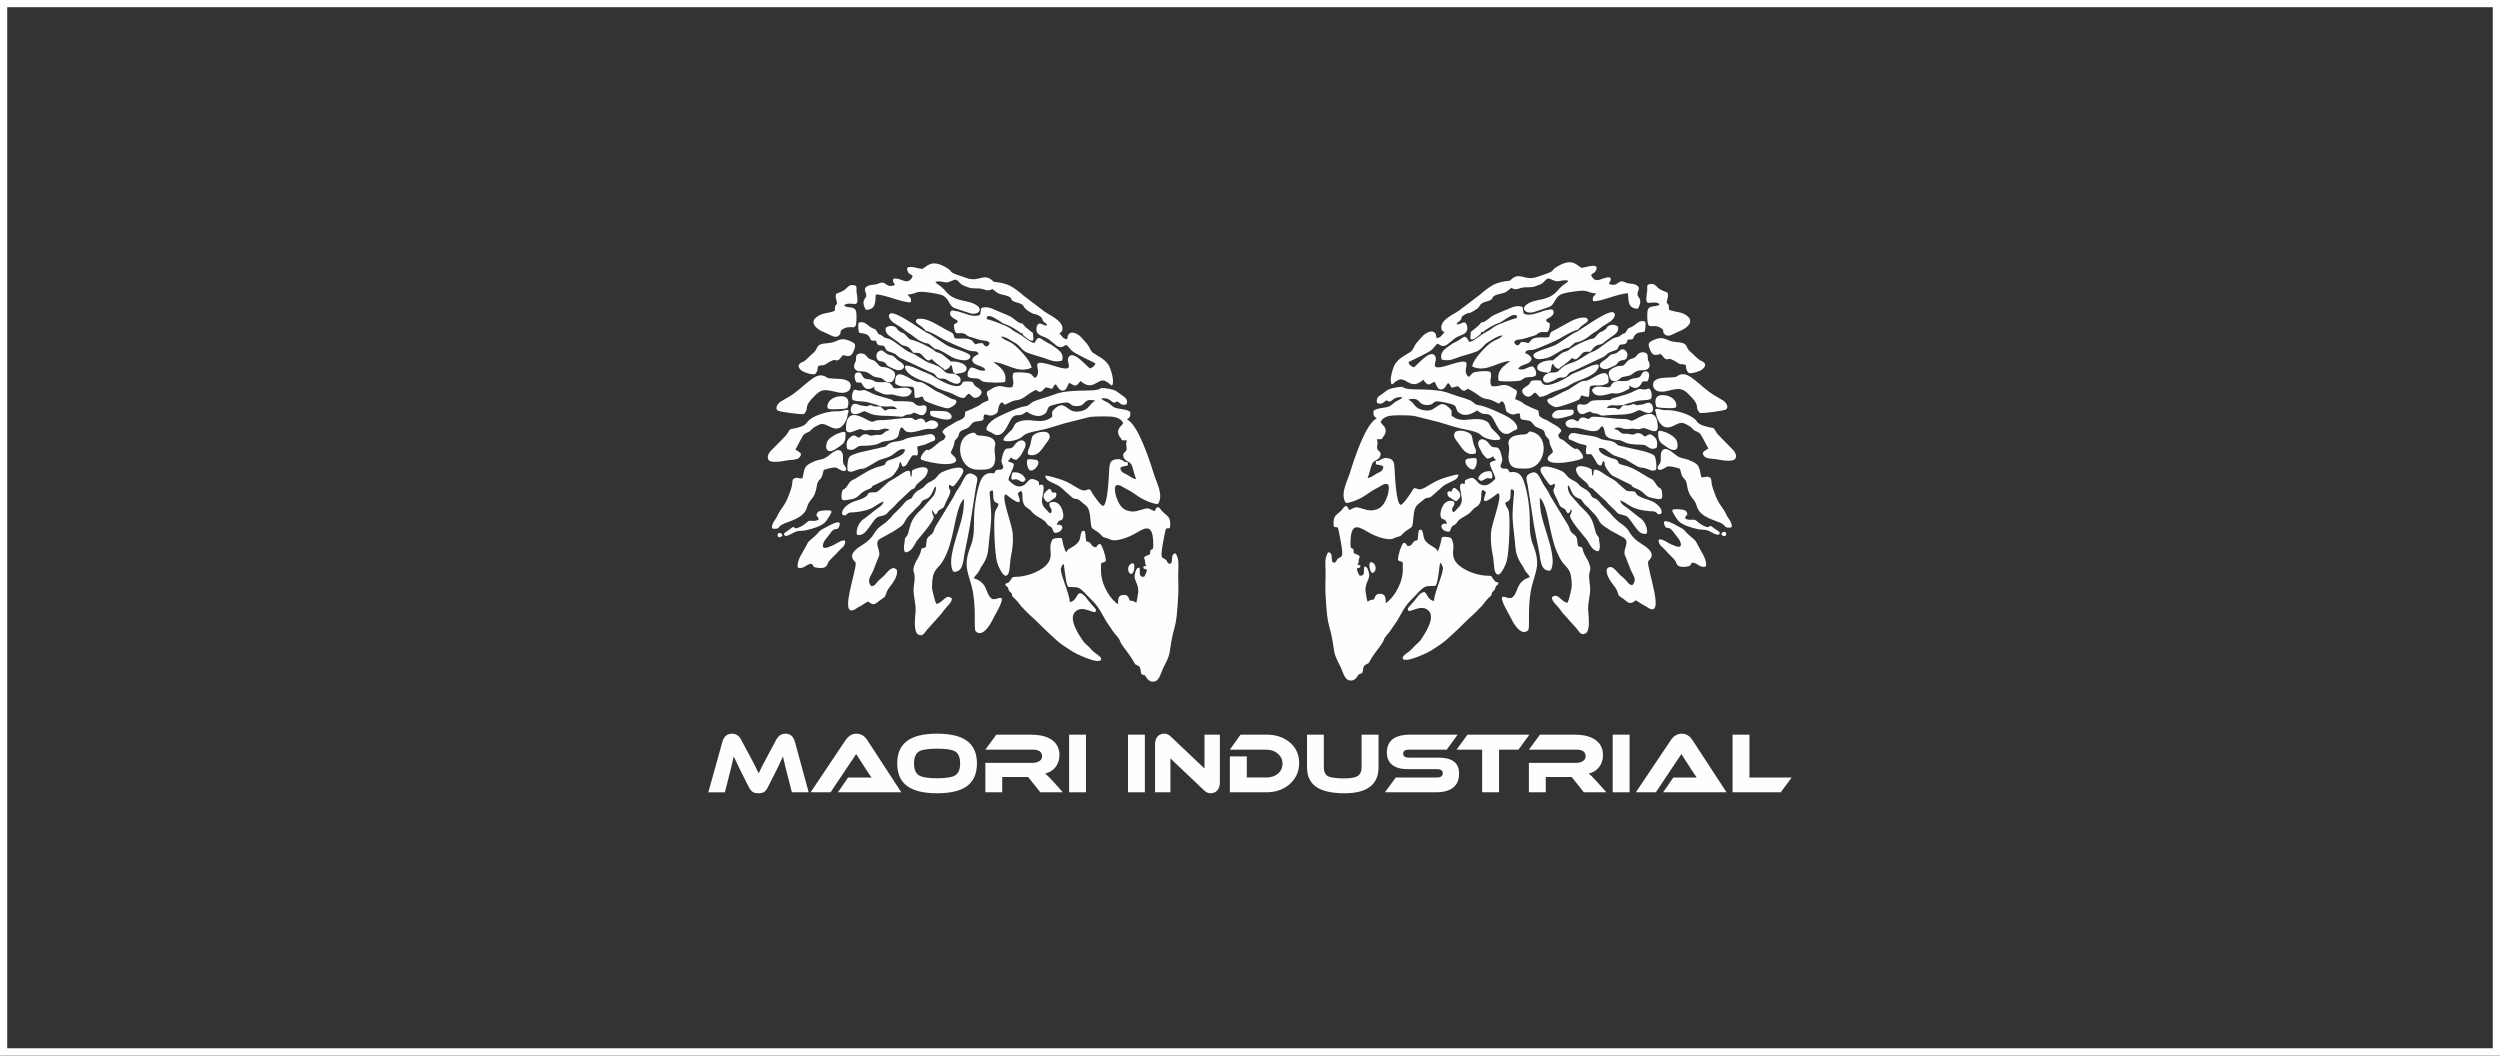 <?xml version="1.0" encoding="UTF-8"?>
<!DOCTYPE svg PUBLIC "-//W3C//DTD SVG 1.1//EN" "http://www.w3.org/Graphics/SVG/1.1/DTD/svg11.dtd">
<!-- Creator: CorelDRAW 2021 (64-Bit) -->
<svg xmlns="http://www.w3.org/2000/svg" xml:space="preserve" width="360px" height="152px" version="1.1" style="shape-rendering:geometricPrecision; text-rendering:geometricPrecision; image-rendering:optimizeQuality; fill-rule:evenodd; clip-rule:evenodd"
viewBox="0 0 360 152"
 xmlns:xlink="http://www.w3.org/1999/xlink"
 xmlns:xodm="http://www.corel.com/coreldraw/odm/2003">
 <rect x="0" y="0" width="360" height="152" fill="#333333" stroke="none"/>
 <defs>
  <style type="text/css">
   <![CDATA[
    .fil0 {fill:#FEFEFE}
    .fil1 {fill:#FEFEFE;fill-rule:nonzero}
   ]]>
  </style>
 </defs>
 <g id="Слой_x0020_1">
  <g>
   <path class="fil0" d="M0 0l360 0 0 152 -360 0 0 -152zm358.96 1.04l-357.92 0 0 149.91 357.92 0 0 -149.91z"/>
  </g>
  <g>
   <g id="_2386702261936">
    <path class="fil0" d="M142.13 61.97c0.18,0.14 0.36,0.18 0.52,0.26 0.32,0.17 0.6,0.4 0.84,0.42 1.45,0.1 1.72,-2.31 2.54,-2.74 0.66,-0.34 0.72,0.21 1.8,-0.64 0.18,0.07 1.46,1.14 2.6,0.34 0.43,-0.29 0.34,-0.75 0.64,-1.06 0.23,-0.23 2.47,-0.72 2.77,-0.56 0.48,0.24 0.39,0.51 1.29,0.49 1.34,-0.03 0.79,-1.23 2.61,-0.78l-0.19 0.12c-0.5,0.28 -0.65,0.74 -1.13,1.08 -0.46,0.32 -1.53,0.53 -2.11,0.23 -0.99,-0.51 -1.32,-1.36 -2.53,-0.17 -0.38,0.37 -0.24,0.41 -0.26,1.05 -1.51,1.22 -2.87,0.18 -4.49,0.61 -1.17,0.31 -0.86,0.78 -1.38,1.32 -0.18,0.19 -1.36,1.21 -1.13,1.48 0.43,0.25 1.45,0.05 1.9,-0.11 1.36,-0.47 0.28,-0.78 3.27,-1.34 1.17,-0.21 2.46,-0.68 3.6,-1.01l3.66 -0.92c0.62,-0.07 1.65,-0.08 2.29,-0.08 1.05,0 2.11,0.12 2.48,0.95 0.01,0.35 -1.13,0.76 -0.55,1.88 0.09,0.19 0.1,0.13 0.21,0.28 0.05,0.07 0.11,0.19 0.19,0.32l0.71 0.03c-0.23,0.7 -0.05,0.53 -0.04,1.11 0.01,0.55 -0.27,0.42 -0.5,0.89 -0.02,1.06 0.89,0.9 1.2,1.5 0.21,0.38 0.39,1.49 0.67,2.06 -0.44,0.02 -0.94,-0.43 -1.31,-0.62 -0.55,-0.28 -0.98,-0.42 -0.95,-1.04 0.43,-0.25 0.77,-0.17 1.07,-0.31 0.01,-0.76 -0.06,-0.29 -0.46,-0.52 -0.47,-0.28 -0.69,-0.46 -1.37,-0.33 -0.92,0.18 -0.81,0.98 -0.89,1.95 -0.03,0.42 -0.19,4.67 -0.86,4.74 -0.31,0.03 -1.33,-1.49 -1.53,-1.81 -0.23,-0.37 -0.28,-0.75 -0.84,-0.49 -0.78,0.38 -1.68,-0.72 -3.31,-1.36 -0.42,-0.17 -2.2,-0.73 -2.63,-0.7 0.03,0.82 0.99,0.9 2,1.53 0.37,0.23 0.63,0.56 0.92,0.79l0.96 0.84c0.41,0.35 0.66,0 1.19,0.51 0.39,0.37 0.7,0.51 0.96,0.84 0.53,0.68 0.39,2.05 0.62,2.91 0.01,0.04 0.03,0.07 0.05,0.1 0.19,0.2 0.54,0.39 0.78,0.55 0.47,0.32 0.62,0.62 0.84,0.76 0.22,0.13 0.5,0.11 1.03,0.37 0.81,0.41 2.75,-0.39 3.45,-0.78 1.35,-0.78 2.61,-1.74 2.73,1.02 0.02,0.51 0.05,0.83 -0.05,1.07 -0.05,0.14 -0.27,0.12 -0.36,0.27 -0.06,0.09 0.01,0.33 -0.04,0.47 -0.02,0.06 -0.07,0.11 -0.13,0.14 -0.19,0.07 -0.42,0.14 -0.61,0.26 -0.08,0.05 -0.12,0.13 -0.11,0.21 0.02,0.28 0.07,0.09 0.13,0.42 0.06,0.36 -0.07,0.37 0.17,0.7 0,0 0.01,0.01 0,0.01 0,0.01 0,0.01 0,0.01l-0.35 0.07c-0.06,0.01 -0.07,0.1 -0.06,0.17 0,0.07 0.03,0.14 0.09,0.16 0.14,0.05 0.28,0.09 0.42,0.14 -0.08,0.43 -0.2,0.73 -0.42,1.04 -0.39,-0.02 -0.55,-0.06 -0.6,-0.44l-0.02 -0.68c-0.01,-0.04 -0.02,-0.23 -0.1,-0.21 -0.35,0.06 -0.45,0.29 -0.61,0.97 -0.21,0.86 0.67,1.44 0.48,2.68 -0.07,0.46 -0.14,0.98 -0.26,1.42 -0.29,-0.18 -0.42,-0.3 -0.94,-0.32 -0.19,-0.52 -0.31,-0.91 -1.01,-0.81 -0.71,0.1 -0.64,0.57 -0.69,1.31 -0.28,-0.14 -0.07,0 -0.3,-0.2 -1.19,-1.02 -2.15,-2.94 -2.15,-4.56l0 -0.97c0,-0.1 0.06,-0.18 0.14,-0.21l0.41 -0.13c0.09,-0.03 0.15,-0.12 0.15,-0.22 -0.04,-0.74 -0.46,-1.98 -0.8,-2.38 -0.46,0.09 -0.32,0.19 -0.6,0.49 -0.46,-0.09 -0.47,-0.09 -0.69,-0.39 -0.34,-0.49 -0.21,-0.25 -0.73,-0.49 -0.06,-0.33 -0.08,-0.56 -0.11,-0.89 -0.05,-0.46 -0.03,-0.59 -0.33,-0.61 -0.09,0 -0.17,0.04 -0.21,0.12 -0.44,0.93 0.17,1.32 -1.5,2.31 -0.37,0.22 -0.52,0.24 -0.73,0.68 -0.27,-0.37 -0.49,-1.26 -0.59,-1.89 -0.02,-0.11 -0.13,-0.19 -0.24,-0.17 -0.25,-0.04 -1.08,0 -1.2,0.27 -0.11,0.25 -0.26,0.7 -0.26,1.08 -0.01,0.82 0.54,2.1 -1.61,3.31 -0.77,0.42 -1.53,0.7 -2.55,0.86 -0.4,0.07 -0.89,0.05 -1.18,0.09 -0.05,0.01 -0.09,0.03 -0.13,0.07 -0.15,0.18 -0.34,0.54 -0.54,0.72 -0.12,0.12 -0.32,0.09 -0.38,0.14 -0.09,0.05 -0.1,0.18 -0.05,0.27 0.06,0.1 0.24,0.17 0.32,0.3 0.08,0.12 0.08,0.33 0.19,0.5 0.1,0.15 0.3,0.25 0.38,0.41 0.07,0.15 0,0.31 0.13,0.42 0.56,0.47 1.09,1.2 1.27,1.44l1.15 1.16c0.99,0.84 2.1,2.07 3.18,3.02 0.56,0.5 1.04,1 1.69,1.42 1.29,0.84 1.49,1.06 3.02,1.68 0.58,0.23 1.86,0.75 2.35,0.45 0.37,-0.5 -0.79,-0.92 -1.24,-1.46 -0.62,-0.75 -1,-0.84 -1.4,-1.5 -0.33,-0.53 -0.49,-0.7 -0.77,-1.24 -0.4,-0.81 -0.97,-2.01 -0.27,-2.77 1.1,-1.19 2.96,0.61 3,-0.19 0.01,-0.16 0.03,-0.06 -0.03,-0.22l-0.94 -1.08c-0.31,-0.36 -0.75,-1.18 -1.4,-1.22 -0.53,0.35 -0.42,1.07 -1.39,1.31 0,-1.2 -1.5,-4.25 -1.27,-4.92 0.06,-0.18 0.26,-0.58 0.37,-0.59 0.11,0.02 0.24,2.48 0.6,3.2 0.04,0.07 0.11,0.12 0.19,0.12 1.73,0.05 1.28,-0.15 3.5,2.11 1.09,1.12 1.44,2.32 2.31,3.49 0.6,0.82 0.17,0.41 1.19,1.61 0.36,0.43 0.28,0.5 0.5,0.91 0.26,0.49 1.3,1.69 1.79,2.6 0.38,0.69 0.18,0.29 0.73,0.67 0.35,0.25 0.26,0.66 0.39,1.13 0.78,0.48 0.19,-0.25 0.83,0.65 0.23,0.31 0.59,0.56 1.13,0.42 0.67,-0.17 0.92,-1.39 1.22,-1.99 0.34,-0.67 0.79,-1.44 0.9,-2.21 0.62,-4.54 0.95,-2.53 1.24,-8.29 0.06,-1.08 -0.03,-2.11 0,-3.2 0.02,-1.22 0.13,-1.74 -0.3,-2.61 -0.03,-0.06 -0.07,-0.1 -0.14,-0.12 -0.06,-0.01 -0.12,0 -0.17,0.04 -0.44,0.3 -0.17,0.86 -0.41,1.38 -0.36,0.08 -0.22,0.11 -0.44,-0.04 -0.15,-0.11 -0.06,-0.09 -0.16,-0.26l-0.07 -0.12c-0.61,-0.69 -1.19,0.52 -0.13,-4.44 0.02,-0.07 0.06,-0.12 0.13,-0.16 0.13,-0.06 0.27,0.01 0.37,-0.03 0.09,-0.04 0.14,-0.11 0.15,-0.2 0.1,-1.55 -0.33,-1.41 -1.15,-2.25 -0.26,-0.26 -0.25,-0.41 -0.49,-0.55 -0.08,-0.05 -0.17,-0.05 -0.24,0 -0.16,0.11 -0.2,0.26 -0.33,0.48 -0.01,0.01 -0.03,0.04 -0.05,0.06 -0.93,-0.41 -0.79,-0.56 -1.98,-0.17 -0.8,0.26 -1.41,0.33 -2.21,-0.03 -1.18,-0.53 -1.82,-3.13 -1.34,-3.51 0.5,-0.23 1.01,0.31 1.52,0.53 0.61,0.26 1.44,0.93 2.03,1.27 0.63,0.37 1.53,0.77 2.33,0.88 0.09,0.02 0.18,-0.03 0.23,-0.11 0.71,-1.27 -0.27,-2.94 -0.65,-4.17 -0.46,-1.48 -0.93,-2.89 -1.52,-4.29 -0.42,-1.01 -1.28,-2.9 -2.14,-3.47l-0.15 -0.1c-0.01,-0.02 -0.05,-0.03 -0.07,-0.06 0.38,-0.23 0.52,-0.38 0.47,-0.97 0,-0.07 -0.04,-0.12 -0.1,-0.16 -0.65,-0.41 -1.68,-0.3 -2.25,-0.61 -0.3,-0.16 -0.57,-0.48 -0.85,-0.65l-0.73 -0.37c-0.32,-0.26 -0.07,-0.04 -0.23,-0.26 0.59,-0.02 0.87,-0.02 1.29,0.3 0.72,0.54 0.45,0.29 1.05,0.16 0.4,0.29 0.54,0.59 1.18,0.43 0.08,-0.02 0.14,-0.09 0.15,-0.17 0.16,-0.8 -0.54,-0.97 -1.02,-1.38 -0.64,-0.55 -0.98,-0.61 -1.93,-0.77 -1.03,-0.18 -0.58,0.04 -1.35,0.2 -0.84,0.17 -2.45,0.08 -3.44,0.17 -1.4,0.13 -1.74,0.14 -3,0.61 -0.89,0.33 -1.84,0.54 -2.69,0.91 -0.43,0.18 -0.66,0.61 -1.12,0.67 -0.88,0.11 -1.85,0.57 -2.69,0.92 -0.44,0.19 -0.79,0.38 -1.23,0.58 -0.59,0.28 -1.73,1.01 -1.76,1.81 0,0.07 0.03,0.13 0.09,0.17z"/>
    <path class="fil0" d="M131.43 39.79c-0.71,1.48 -1.65,0.17 -2.67,0.33 -0.11,0.02 -0.18,0.11 -0.18,0.22 0,0.31 0.19,0.4 0.29,0.71 -1.2,0.44 -1.21,-0.37 -1.85,-0.36 -0.3,0 -0.6,0.21 -0.94,0.27 -0.42,0.08 -0.73,0.03 -1.1,0.21 -0.94,0.46 0,1.02 -0.29,1.61 -0.15,0.3 -0.7,0.63 -0.01,1.83 1.41,-0.01 1.35,-0.97 1.43,-2.21 1.39,0.01 4.13,1.3 5.03,1.12 0.18,-0.73 -0.19,-0.64 -0.43,-1.12 1.36,-0.05 0.97,-0.53 2.63,-0.33 0.67,0.08 2.1,0.25 2.56,0.55 0.76,0.5 0.8,1.34 1.42,1.68 0.21,0.11 2.06,0.71 2.39,0.81 1.04,0.31 1.89,-0.44 1,-1.1 -0.64,-0.46 -1.38,-0.57 -2.33,-0.78 -0.74,-0.16 -1.5,-0.51 -2.01,-1.09 -1.13,-1.31 -1.4,-1.08 -1.67,-1.54 0.66,-0.22 1.09,0.08 1.67,0.06 0.29,-0.01 0.64,-0.22 1.01,-0.35 0.52,-0.2 0.74,0.52 1.27,0.76 0.85,0.36 1.05,0.49 2.18,0.46 0.85,-0.02 1.36,0.58 2.06,0.08 0.32,0.21 0.52,0.48 0.95,0.67 0.37,0.16 0.85,0.19 1.32,0.38 0.7,0.29 0.25,0.49 0.85,0.76 0.44,0.2 0.83,0.17 1.22,0.48 0.23,0.18 0.23,0.35 0.37,0.5 0.29,0.3 0.65,0.52 1.2,0.79 0.1,0.05 0.24,0.01 0.37,0.07 0.27,0.1 0.64,0.27 0.84,0.51 0.12,0.15 0.09,0.35 0.22,0.49 0.15,0.19 0.36,0.27 0.52,0.44 0.02,0.03 0.03,0.08 0.01,0.12 -0.02,0.03 -0.05,0.06 -0.1,0.06 -0.13,-0.01 -0.23,-0.04 -0.32,-0.08 -0.35,-0.13 -0.59,-0.29 -0.77,-0.17 -0.27,0.16 -0.41,0.7 -0.27,1.13 0.2,0.61 1.12,0.69 1.7,1.08l1.09 0.9c0.52,0.37 0.9,0.28 1.3,-0.01 0.08,-0.06 0.19,-0.06 0.27,0.01 0.25,0.24 0.43,0.53 0.68,0.76 0.5,0.48 3.24,1.71 3.39,1.81 -0.08,0.43 -0.46,0.62 -0.76,0.75 -0.49,-0.26 -2.26,-2.57 -3.02,-1.73 -0.75,0.83 1.44,2.51 -2.27,1.33 -4.11,-1.31 -1.2,0.75 -2.65,1.79 -0.51,-0.45 -0.38,-0.66 -1.27,-0.77 -0.46,-0.05 -1.34,-0.13 -1.78,0.01 -0.03,0.01 -0.05,0.03 -0.06,0.06 -0.3,0.78 0.26,1.15 -0.15,2 -1.28,0.26 -1.64,-0.75 -3.29,0.45 -0.07,0.04 -0.42,0.03 -0.36,0.59 0.18,0.5 0.25,0.67 0.21,0.87 -0.3,0.11 -0.48,0.19 -0.63,0.26 -0.6,0.27 -0.26,0.25 -0.96,0.6 -0.6,0.31 -1.04,0.5 -1.67,0.73 -0.04,0.02 -0.06,0.05 -0.07,0.09 -0.08,0.5 0.04,0.68 -0.46,0.99 -0.44,0.27 -0.68,0.26 -1.07,0.53 -0.48,0.35 -1.37,0.67 -1.72,1.21 -0.05,0.08 -0.04,0.18 0.02,0.25l0.33 0.39c0.06,0.06 0.07,0.15 0.03,0.22 -0.27,0.63 -0.18,0.29 -0.81,0.69l-0.98 0.82c-0.2,0.15 -0.46,0.33 -0.65,0.37 -0.14,0.03 -0.2,-0.1 -0.33,-0.01 -0.11,0.09 -0.32,0.28 -0.49,0.53 -0.13,0.19 -0.25,0.4 -0.29,0.63 -0.02,0.1 0.03,0.2 0.12,0.24 0.53,0.24 2.09,0.59 3.33,0.63 0.87,0.02 1.58,-0.11 1.67,-0.56 -0.09,-0.55 -0.49,-0.63 -0.73,-0.97 -0.04,-0.05 -0.05,-0.11 -0.04,-0.18 0.1,-0.36 0.48,-0.8 0.52,-1.58 0.01,-0.02 0.02,-0.04 0.03,-0.06l0.46 -0.54c0.19,-0.31 0.1,-0.61 0.38,-0.82 0.44,-0.34 1.02,-0.29 1.43,-0.87 0.49,-0.69 0.74,-0.48 1.59,-0.67 0.47,-0.11 0.19,-0.51 0.37,-0.83 0.01,-0.03 0.03,-0.04 0.06,-0.05 0.23,-0.07 0.48,0.12 0.79,0.14 0.32,0.02 0.71,-0.12 1.02,-0.4 0.22,-0.2 0.07,-0.94 0.57,-1.45 0.04,-0.04 0.09,-0.07 0.14,-0.04 0.55,0.3 0.04,0.52 1.15,-0.02 1.13,-0.56 1.14,0.01 2.54,-1.07 0.34,-0.27 0.78,-0.5 1.11,-0.69 0.03,-0.02 0.06,-0.02 0.09,-0.01 0.31,0.12 0.36,0.38 0.79,0.2 0.15,-0.07 0.36,-0.38 0.62,-0.57 0.03,-0.01 0.06,-0.02 0.09,-0.01l0.75 0.2c0.05,0.02 0.09,0 0.12,-0.04 0.19,-0.27 0.17,-0.4 0.4,-0.57 0.02,-0.02 0.05,-0.02 0.07,-0.02 0.03,0.01 0.06,0.02 0.07,0.04 0.26,0.36 0.42,0.84 0.95,0.86 0.51,0.01 0.67,-0.68 0.91,-1.12 0.75,0.29 0.86,0.85 1.64,-0.27 1.81,1.57 2.38,-0.36 3.5,-0.03 0.04,0.01 0.52,0.3 0.52,0.3 0.15,0.12 0.1,0.1 0.22,0.19 0.17,0.14 0.08,0.12 0.31,0.19 0.42,-0.53 -0.21,-2.49 -0.49,-2.92 -0.53,-0.83 -1.29,-1.18 -2.17,-1.73 -0.41,-0.25 -0.53,-0.73 -0.78,-1.12 -0.24,-0.37 -0.66,-0.75 -0.92,-1.08 -0.33,-0.41 -1.39,-1.16 -1.9,-0.51 -0.18,0.22 -0.1,0.5 -0.25,0.73 -0.31,-0.1 -0.44,-0.15 -0.63,-0.35 -0.07,-0.07 -0.37,-0.43 -0.45,-0.53 0.27,-0.22 0.4,-0.16 0.44,-0.61 0.11,-1.35 -2.16,-2.06 -2.95,-2.81l-2.61 -1.98c-0.58,-0.51 -1.27,-1.07 -1.97,-1.44 -0.48,-0.25 -1.21,-0.44 -1.78,-0.51 -0.81,-0.1 -0.41,0.03 -0.87,-0.34 -1.21,-0.97 -1.81,0.32 -3.56,-0.25 -3.4,-1.13 -1.56,-0.7 -3.03,-1.56 -2.19,-1.28 -2.79,-0.03 -3.39,0.21 -0.3,0.12 -2.86,-0.95 -2.05,0.5 0.22,0.39 0.4,0.18 0.65,0.58z"/>
    <path class="fil0" d="M145.97 66.13c0.52,0.14 0.36,0.13 0.84,-0.33 0.25,-0.25 0.49,-0.76 0.68,-1.12 0.67,-1.25 -0.56,-1.82 -1.44,-0.54 -0.44,0.65 -0.85,0.32 -1.19,0.51 -0.25,0.14 -0.47,0.66 -0.64,1.6 -0.1,0.59 0.57,0.99 0.05,1.32 -0.29,0.18 -0.47,-0.02 -0.77,0.13 -0.32,0.15 -0.08,0.19 -0.38,0.47 -1.16,-0.25 -1.71,0.45 -2.02,1.33 -0.29,0.84 -0.51,1.9 -0.65,2.86 -0.46,3.12 0.15,4.17 -0.69,6.31 -1.07,2.76 -0.37,3.72 0.16,5.76 0.74,2.82 0.27,5.96 0.56,6.45 0.91,0.99 2.05,-0.79 2.42,-1.57 0.33,-0.71 1.26,-2.13 1.38,-2.96 0.01,-0.08 -0.02,-0.15 -0.07,-0.2 -0.06,-0.05 -0.12,-0.08 -0.2,-0.06 -0.35,0.05 -0.65,0.22 -0.94,0.2 -0.12,-0.01 -0.23,-0.05 -0.35,-0.15 -0.87,-0.75 -0.43,-2.24 -2.49,-2.87 0.26,-0.53 0.54,-0.57 0.83,-1.2 0.16,-0.34 0.19,-0.36 0.37,-0.63 0.95,-1.42 0.83,-2.1 1.03,-3.88 0.3,-2.71 0.36,-2.89 0.14,-5.53 -0.09,-1.15 -0.24,-1.34 0.35,-1.41 0.12,0.4 0.04,0.84 0.13,1.27 0.09,0.46 0.38,0.45 0.7,0.66 -0.06,0.58 -0.29,0.6 -0.46,1.07 -0.3,0.84 -0.11,6.04 0.26,7.35 0.14,0.52 0.7,1.74 1.15,1.93 0.8,0.11 0.62,-1.67 0.84,-2.73 0.24,-1.22 0.34,-1.9 0.27,-3.25 -0.06,-1.38 -1.63,-5.11 -1.11,-5.68 0.07,-0.07 -0.01,-0.16 0.46,0.21 2.45,1.91 1.49,0.13 1.37,-0.4 1,-1 0.48,0.61 0.82,1.42 0.2,0.48 0.35,0.53 0.72,0.78 0.36,0.24 0.4,0.4 0.71,0.69 0.56,0.52 1.26,0.72 1.72,1.19 0.18,0.18 0.16,0.25 0.35,0.44 0.28,0.28 0.2,0.12 0.43,0.28 0.33,0.24 0.24,0.53 0.51,0.86 1.18,0.14 1.72,-1.36 0.34,-1.13 0.37,-0.97 0.54,-0.4 0.86,-0.87 0.36,-0.53 -0.26,-3.02 -1.89,-2.31 -0.13,0.92 0.58,0.67 0.2,1.51 -0.39,-0.08 -0.23,-0.11 -0.81,-0.68 -1.01,-1 -0.06,-2.17 -0.26,-3.23 -0.01,-0.07 -0.05,-0.12 -0.11,-0.15 -0.19,-0.11 -0.18,-0.09 -0.51,0.04l-0.05 -0.46c-0.01,-0.08 -0.06,-0.14 -0.14,-0.17 -0.38,-0.15 -0.78,-0.43 -1.16,-0.19 -0.36,0.23 -0.56,0.65 -0.89,0.82 -0.82,0.42 -1.45,-0.02 -2.18,-0.77 0.03,-0.62 0.74,-1.58 0.77,-2.21 0,-0.1 -0.05,-0.19 -0.15,-0.22l-0.45 -0.18c-0.05,-0.02 -0.19,-0.01 -0.22,-0.05 0,-0.01 -0.04,-0.16 0.15,-0.23 0.13,-0.05 0.17,-0.36 0.18,-0.37 0.03,0 0.39,0.24 0.47,0.27z"/>
    <path class="fil0" d="M141.28 44.42l-0.13 0.83c-0.01,0.03 -0.02,0.06 -0.05,0.08 -0.83,0.46 -2.22,-0.23 -3.05,-0.46l-0.83 -0.16c-0.28,0.03 -0.16,0 -0.32,0.12 -0.38,0.79 0.6,1.03 1,1.37 0.03,0.14 -0.07,0.19 -0.09,0.24 -0.07,0.12 -0.13,0.11 -0.39,0.23 -0.13,0.32 0.04,0.9 0.13,1.09 0.24,0.49 0.78,-0.02 1.45,0.36 0.47,0.27 -0.01,0.2 1.09,0.51 0.37,0.11 0.82,0.27 1.24,0.36 0.6,0.13 0.85,-0.01 1.17,0.41 -0.06,0.23 -0.2,0.48 -0.47,0.47 -0.28,-0.01 -0.36,-0.26 -0.51,-0.45 -0.61,-0.04 -0.6,0.06 -1.1,0.15 -0.38,-0.37 -0.31,-0.64 -1.1,-0.78 -0.6,-0.11 -1.22,0.03 -1.85,-0.08 -0.23,-0.84 -0.23,-0.72 -0.97,-1.1 -1.22,-0.61 -2.84,-1.83 -4.09,-1.71 -0.4,0.04 -0.22,-0.03 -0.44,0.15 -0.37,0.51 0.5,0.64 1.14,1.35 0.35,0.39 0.05,0.17 0.58,0.34 0.47,0.15 1.75,0.87 2.29,1.2 0.38,0.23 3.06,1.41 3.64,1.56 0.79,0.2 1.06,-0.12 1.31,0.5 0,0 -1.56,0.58 -0.63,1.33 0.47,0.39 1.41,0.38 1.61,0.98 -0.83,0.27 -1.32,-0.34 -2,-0.39 -0.08,0 -0.14,0.03 -0.19,0.08 -0.27,0.34 -0.41,0.61 -0.38,1.1 0,0.07 0.03,0.12 0.09,0.16 0.36,0.25 0.51,0.17 1.09,0.22 0.76,0.06 0.61,0.36 1.14,0.49 0.49,0.12 2.91,0.21 3.09,-0.02 0.25,-1.44 -0.67,-2.03 -1.69,-2.81 1.72,0.04 3.5,1.74 5.48,0.81 -0.04,-0.95 -1.87,-2.83 -2.65,-3.41 -0.14,-0.1 -0.04,-0.03 -0.18,-0.12 -0.45,-0.29 -1.41,-0.59 -1.54,-0.97 0.8,0.07 1.48,0.66 2.06,0.96 0.64,0.34 0.93,1.08 1.71,1.38 0.8,0.31 1.53,0.47 2.36,0.75 0.95,0.31 1.55,0.69 2.64,0.39 0.34,-1.12 -0.58,-1.58 -1.19,-2.04 -0.49,-0.36 -0.53,-0.33 -1.08,-0.63 -0.9,-0.49 -1.1,-1.11 -1.7,0.14 -0.71,-0.09 -1.57,-1 -2.48,-1.46 -1.27,-0.63 -0.41,-0.64 -3.56,-1.75 -0.99,-0.35 -0.84,-0.05 -0.81,-0.59 0.5,-0.3 1.17,0.24 1.86,0.65 0.15,0.09 0.38,0.28 0.53,0.33 0.95,0.33 1.9,0.9 2.49,1.39 0.05,0.04 0.19,-0.03 0.24,0.02 0.05,0.04 0.01,0.19 0.05,0.23 0.62,0.53 1.07,0.94 1.47,0.81 0.12,-0.43 -0.04,-0.62 -0.01,-1.07 0,0 -0.37,-0.29 -0.51,-0.4 -0.23,-0.18 -0.36,-0.31 -0.64,-0.53 -0.08,-0.07 -0.3,-0.4 -0.35,-0.43 -0.35,-0.16 -0.16,0.13 -0.81,-0.34 -0.16,-0.11 -0.38,-0.28 -0.67,-0.51 -0.35,-0.28 -1.56,-0.73 -2.13,-0.97 -0.8,-0.35 -1.46,-0.72 -2.29,-0.44 -0.03,0.01 -0.06,0.04 -0.07,0.08z"/>
    <path class="fil0" d="M136.65 69.86c0.63,-0.07 -0.04,0.05 0.41,0.13 0.28,0.05 0.11,0.1 0.35,-0.06 0.05,-0.04 1.26,-1.55 1.3,-2.03 0.11,-1.29 -2.96,0.02 -3.1,0.11 -0.6,0.35 -0.62,0.71 -1.14,1.07 -0.63,0.42 -0.81,0.31 -1.31,0.89 -0.43,0.51 -0.84,0.5 -1.28,0.92 -0.83,0.77 -0.14,0.7 -1.1,1.09 -0.49,0.2 -0.72,0.76 -1.11,1.1l-1.11 1.09c-0.25,0.29 -0.2,0.31 -0.52,0.59 -0.24,0.22 -0.29,0.32 -0.57,0.53 -0.42,0.32 -0.89,0.61 -1.21,0.99 -0.46,0.54 -0.6,1.28 -2.16,2.24 -2.47,1.5 -0.95,2.25 -0.89,2.51 0.24,0.95 -2.74,8.7 0.27,6.48 0.3,-0.21 0.33,-0.15 0.58,-0.32 1.51,-0.98 0.61,-0.46 1.6,-0.2 0.37,0.09 0.77,-0.34 1.06,-0.55 0.84,-0.59 0.68,-0.41 0.87,-0.93 0.17,-0.51 0.29,-0.67 0.61,-1.09 0.38,-0.5 1.13,-1.49 0.96,-2.32 -0.67,-0.86 -1.46,0.42 -1.87,0.82 -0.31,0.3 -0.57,0.45 -0.89,0.8 -0.29,0.32 -0.38,0.64 -0.93,0.7 -0.68,-0.81 -0.16,-1.28 0.24,-2.18l0.89 -2.24c0.18,-0.89 -0.76,-1.8 0.09,-2.39l2 -1.11c0.92,-0.64 1.26,-0.69 1.68,-1.52 0.26,-0.51 0.69,-0.93 1.09,-1.31 0.18,-0.19 0.21,-0.26 0.33,-0.37 0.28,-0.3 0.51,-0.39 0.79,-0.82 0.35,-0.55 0.28,-0.4 0.84,-0.64 0.85,-0.38 0.83,-1.25 1.3,-1.81 0.2,0.37 -0.13,1.11 -0.31,1.39l-0.85 0.96c-0.24,0.26 -0.18,0.17 -0.41,0.47 -0.3,0.41 -1.51,1.24 -1.98,2.54 -0.17,0.47 -0.26,0.94 -0.4,1.4 -0.11,0.44 -0.33,0.48 -0.46,0.77 -0.05,0.11 0,0.32 -0.05,0.52 -0.11,0.56 -0.13,0.85 -0.02,1.28 0.04,0.12 0.15,0.19 0.27,0.17 0.89,-0.18 1.19,-1.23 1.58,-1.73 0.28,-0.36 2.36,-2.68 2.37,-3.38 -0.11,-0.37 -0.36,-0.55 -0.17,-0.96 0.2,0.35 0.13,0.44 0.45,0.65 0.54,-0.52 0.06,-0.47 0.82,-0.84 0.51,-0.25 0.41,-0.52 0.68,-1.02 1.15,-2.16 0.29,-1.34 0.41,-2.39z"/>
    <path class="fil0" d="M137.42 82.34c1.35,-0.01 1.27,-1.72 1.52,-2.9 0.25,-1.18 0.51,-2.47 0.72,-3.69l0.89 -5.7c0.14,-0.74 0.43,-1.27 -0.21,-1.65 -1.32,-0.81 -1.49,0.74 -2.28,1.86 -0.69,0.97 -0.51,0.93 -0.81,1.4l-2.5 4.1c-0.4,0.74 -0.16,0.84 -0.84,1.36 -0.6,0.43 -0.45,0.82 -0.58,1.64 -0.24,0.15 -0.28,0.13 -0.49,0.19 -0.09,0.02 -0.15,0.08 -0.17,0.17 -0.25,1.15 -0.74,1.42 -1.05,2.42 -0.24,0.8 0.06,0.79 0.09,1.49 0.02,0.54 -0.11,1.15 -0.15,1.7 -0.07,1.16 0.37,2.16 0.28,3.41 -0.06,0.82 -0.34,2.79 0.38,3.23 0.8,0.4 0.96,-0.44 1.49,-0.93l1.85 -2.06c0.8,-1.19 1.51,-1.53 1.51,-2.2 -0.9,-0.8 -1.32,0.74 -2.25,0.77 -0.13,-0.18 -0.53,-1.73 -0.58,-2.03 -0.09,-0.53 0.03,-1.82 0.2,-2.27 0.45,-1.17 0.99,-0.79 1.96,-3.14 1.08,-2.61 1.2,-6.56 2.41,-7.68 0.03,2.21 -0.47,3.35 -1.03,5.26 -0.37,1.26 -1.25,3.85 -0.56,5.13 0.04,0.08 0.11,0.12 0.2,0.12z"/>
    <path class="fil0" d="M122.21 67.88c0.43,0.11 0.55,0.03 1.01,-0.15 1.56,-0.6 0.27,0.41 3.08,-1.32 0.51,-0.31 1.52,-0.47 2.09,-0.82 0.52,-0.31 1.19,-1.14 1.91,-0.87 0.05,0.66 -0.93,1.07 -1.64,1.35 -0.25,0.1 -0.6,0.15 -0.82,0.27 -0.72,0.42 0.17,0.51 -1.17,0.83 -1.28,0.31 -2.27,1.01 -3.41,1.7 -0.32,0.2 -0.46,0.19 -0.71,0.39 -0.38,0.31 -0.49,0.8 -0.9,1.11 -0.19,0.14 -0.44,0.05 -0.47,1.05 -0.03,0.71 0.12,0.73 1.56,0.44 1.03,-0.22 0.9,-0.83 2.09,-1.31 1.31,-0.53 0.35,-0.43 1.1,-0.7l2.36 -1.15c0.39,-0.28 0.54,-0.52 0.8,-0.9 0.61,-0.89 0.22,-0.83 0.54,-1.26 0.09,-0.02 0.18,0.35 0.27,0.53 0.04,0.1 0.15,0.14 0.25,0.11 0.44,-0.13 0.47,-0.46 0.79,-0.94 0.48,-0.72 0.39,-0.75 0.99,-0.65 0.4,0.06 0.2,-0.91 0.15,-1.13 -0.02,-0.09 0.06,-0.17 0.14,-0.2 0.37,-0.12 0.73,-0.12 1.2,-0.34 0.39,-0.18 0.8,-0.36 1.19,-0.51 0.07,-0.17 0.1,-0.37 -0.06,-0.64 -0.11,-0.05 -0.23,-0.24 -0.41,-0.25 -0.35,-0.04 -0.7,0.1 -1.17,0.17 -0.82,0.13 -1.81,0.26 -2.28,0.4 -0.39,0.12 -0.42,0.21 -0.78,0.32 -0.29,0.09 -0.61,0.13 -0.94,0.18 -1.14,0.15 -1.11,0.55 -1.54,0.73l-3.68 0.84c-0.46,0.15 -1.29,0.36 -1.49,0.72 -0.2,0.36 -0.29,1.34 -0.21,1.82 0.01,0.09 0.07,0.16 0.16,0.18z"/>
    <path class="fil0" d="M123.58 77.05c0.4,0.02 0.73,-0.14 0.97,-0.38 0.86,-0.9 1.41,-2.14 1.96,-2.26 1.47,-0.35 0.9,-0.29 1.81,-1.08 0.69,-0.59 0.87,-0.99 1.42,-1.41l1.44 -1.36c0.02,-0.02 0.04,-0.03 0.06,-0.04l0.39 -0.19c0.03,-0.01 0.06,-0.03 0.08,-0.06l0.24 -0.43c0.02,-0.03 0.03,-0.05 0.05,-0.07l0.67 -0.59c0.35,-0.32 0.47,-0.33 0.72,-0.79 0.77,-1.33 -0.73,-1.32 -1.94,-0.71 -0.07,0.03 -0.11,0.09 -0.12,0.17 -0.03,0.32 -0.03,0.8 -0.13,0.81 -0.08,-0.01 -0.11,-0.39 -0.14,-0.68 -0.02,-0.11 -0.11,-0.19 -0.22,-0.19 -0.62,0.01 -1.24,0.69 -2.5,1.36 -0.59,0.32 -0.76,0.61 -1.16,0.94 -0.61,0.51 -0.81,0.8 -1.14,0.8 -1.94,-0.01 0,0.38 -2.75,1.22 -1.85,0.56 -2.27,1.76 -1.91,2.05 0.55,0.2 0.42,-0.18 0.98,-0.35 0.13,-0.04 0.34,-0.02 0.53,-0.03 3.16,-0.28 3.03,-1.15 4.38,-1.57 -0.28,0.69 -0.61,0.75 -1.12,1.15l-1.57 1.24c-0.16,0.13 -0.16,0.1 -0.3,0.2 -0.49,0.37 -1,1.25 -0.91,2.06 0.02,0.1 0.1,0.18 0.21,0.19z"/>
    <path class="fil0" d="M118.75 67.62c0.51,-0.14 1.2,-0.38 1.72,-0.27 0.1,0.03 0.56,0.4 0.94,0.47 0.26,0.06 0.51,-0.1 0.42,-0.42 -0.06,-0.21 -0.32,-0.4 -0.4,-0.71 -0.09,-0.35 -0.01,-0.69 -0.05,-1.07 -0.07,-0.68 -0.48,-1.01 -1.14,-0.67 -0.51,0.27 -0.89,0.68 -1.29,0.92 -0.54,0.34 -1.04,0.29 -1.58,0.52 -1.5,0.66 -1.47,0.74 -1.81,2.49 -0.68,0.07 -0.78,-0.28 -1.33,0.11 -0.16,0.17 -0.11,0.51 -0.17,0.82 -0.08,0.45 -0.26,0.91 -0.39,1.28 -0.66,1.88 -1.13,1.88 -1.76,3.25 -0.23,0.51 -0.71,0.88 -0.75,1.57 0,0.12 0.09,0.22 0.2,0.23 0.96,0.05 0.58,-0.21 1.25,-0.6 0.77,-0.45 3.09,-0.81 3.58,-2.43 0.18,-0.62 0.36,-0.88 0.71,-1.29 0.37,-0.43 0.54,-0.99 0.63,-1.36 0.14,-0.62 0.08,-1 0.56,-1.45 0.35,-0.32 0.35,-0.75 0.5,-1.23 0.02,-0.09 0.08,-0.14 0.16,-0.16z"/>
    <path class="fil0" d="M128.13 61.91c-0.71,0.27 -0.38,0.06 -0.93,0.5 -0.47,0.38 -0.55,0.11 -1.25,0.25 -0.96,0.2 -0.58,-0.07 -1.26,-0.13 -0.45,-0.04 -0.7,0.3 -0.98,0.5 -0.47,-0.13 -0.6,-0.58 -1.2,-0.12 -0.68,0.51 -0.63,1.02 -0.56,1.61 0.01,0.08 0.06,0.15 0.14,0.17 1.04,0.38 1.15,-0.49 1.91,-0.49 2.96,-0.01 2.43,-0.56 3.51,-0.67 2.67,-0.27 1.54,-1.27 2.3,-2.01 0.49,0.24 0.29,0.62 1.11,0.72 0.93,0.1 2.17,-0.6 3.05,-0.48 1.22,0.16 1.58,-0.98 0.4,-1.21 -0.53,-0.1 -0.64,0.19 -1.1,0.31 -0.25,-0.76 -0.75,-0.66 -1.46,-0.36 -0.46,-0.22 -0.17,-0.35 -0.99,-0.33 -1.17,0.03 -3.05,0.35 -3.91,0.32 -1.43,-0.03 -0.87,0.6 -2.04,-0.04 -1.58,-0.87 -2.99,-1.31 -3.05,1.18 -0.02,1.1 1.14,0.45 1.67,0.26 0.66,-0.23 0.6,0.07 1.1,0.08 0.47,0 0.66,-0.15 1.31,-0.05 1.12,0.17 1.32,-0.52 2.23,-0.01z"/>
    <path class="fil0" d="M115.27 65.25c-0.21,-0.22 -0.46,-0.32 -0.74,-0.52 0.35,-0.48 0.96,-2.01 1.34,-2.25 0.63,-0.4 0.48,-0.07 1.08,-0.72 0.18,-0.2 0.9,-0.6 1.22,-0.68 0.86,-0.22 1.66,0.97 2.73,0.53 0.39,-0.16 0.75,-0.65 1,-1.2 0.17,-0.38 0.11,-0.65 0.27,-1.08 0.02,-0.06 0.04,-0.2 -0.01,-0.25 -0.04,-0.05 -0.15,-0.05 -0.22,-0.05 -0.35,-0.01 -0.71,0.21 -1.17,0.19 -1.54,-0.08 -3.46,0.59 -4.22,1.24 -0.31,0.26 -0.16,0.15 -0.38,0.43 -0.23,0.29 -0.53,0.45 -1,0.6 -1.77,0.56 -1.08,-0.14 -1.94,1.16l-1.53 1.57c-0.43,0.49 -1.43,1.15 -1.06,1.95 0.26,0.58 2.01,0.26 2.56,0.15 0.94,-0.18 1.92,0.02 2.13,-0.85 0.02,-0.08 0,-0.16 -0.06,-0.22z"/>
    <path class="fil0" d="M120.4 42.35c-0.1,0.34 -0.04,0.6 0.05,0.91 0.04,0.14 0.04,0.41 0.11,0.49 -0.5,0.29 -0.25,0.85 -0.37,1.02 -1.09,0.43 -1.72,0.2 -2.62,0.9 -0.93,0.72 -0.17,1.54 0.68,1.98 0.44,0.22 0.85,0.36 1.24,0.57 0.42,0.22 0.93,0.45 1.32,0.09 0.52,-0.46 -0.16,-0.59 0.77,-1.03 1.15,-0.53 1.68,0.52 1.75,-1.18 0.01,-0.33 0.02,-0.97 -0.06,-1.27 -0.18,-0.74 -1.03,-0.44 -1.63,-0.75 -0.03,-0.02 -0.05,-0.05 -0.06,-0.09 0,-0.04 0.02,-0.07 0.05,-0.09 0.35,-0.23 0.74,-0.18 1.11,-0.16 0.42,0.03 0.27,0.12 0.59,-0.04 0.24,-0.11 0.14,-0.92 0.01,-1.7 -0.04,-0.27 0.08,-0.58 -0.09,-0.85 -0.27,-0.09 -0.48,-0.12 -0.64,-0.1 -0.33,0.03 -0.51,0.25 -0.81,0.54 -0.39,0.38 -0.87,0.48 -1.34,0.69 -0.03,0.01 -0.05,0.04 -0.06,0.07z"/>
    <path class="fil0" d="M115.8 59.6c0.53,-0.58 0.24,-0.84 0.55,-1.44 0.18,-0.37 0.74,-0.94 0.95,-1.15 0.99,-1.03 1.48,-0.96 3.16,-0.55 2.19,0.53 2.3,-1.08 1.79,-1.49 -0.63,-0.52 -1.75,-0.39 -2.65,-0.48 -0.56,-0.05 -0.41,-0.1 -0.79,-0.29 -0.83,-0.42 -1.59,0.13 -2.21,0.6 -0.94,0.72 -1.83,1.66 -2.98,2.32l-1.26 0.75c-0.32,0.2 -0.89,0.97 -0.3,1.28 0.28,0.14 3.41,0.62 3.74,0.45z"/>
    <path class="fil0" d="M126.84 58.5c1.17,0.11 1.54,-0.05 1.83,0.04 0.33,0.1 0.52,0.35 0.46,0.38 -0.8,0.02 -1.05,-0.15 -1.54,0.16 -0.1,0.06 -0.23,0.04 -0.3,-0.06 -0.13,-0.16 -0.31,-0.3 -0.46,-0.43 -0.03,-0.04 -0.04,-0.06 -0.13,-0.06l-0.71 0c-0.03,0 -0.05,0 -0.08,-0.01l-0.47 -0.17c-0.05,-0.02 -0.1,-0.02 -0.15,0l-0.42 0.14c-0.03,0.01 -0.07,0.01 -0.1,0.01l-0.83 -0.12c-0.41,-0.11 -0.8,-0.4 -1.16,-0.1 -0.36,0.31 -0.67,1.93 1.14,1.15 0.66,-0.29 0.51,-0.28 1.14,0.03 1.15,0.56 2.63,0.34 4.3,0.52 0.94,0.1 0.71,-0.14 1.27,-0.27 0.4,-0.08 0.26,0.05 0.67,-0.12 0.34,-0.15 0.02,-0.24 0.53,-0.1 0.4,0.11 0.69,0.43 1.16,0.24 0.4,-0.23 0.54,-0.86 0.36,-1.26 -0.5,-0.29 -0.62,0.14 -1.28,-0.11 -0.48,-0.19 -0.29,-0.45 -1.07,-0.53 -0.47,-0.06 -1.74,-0.06 -2.23,-0.06 -0.2,0 -0.23,-0.19 -0.5,-0.27 -0.82,-0.22 -2.05,-0.56 -2.56,-0.79 -0.35,-0.16 -0.89,-0.45 -1.24,-0.55 -0.08,-0.02 -0.43,0.12 -0.82,0.09 -0.2,-0.02 -0.38,-0.12 -0.51,-0.13 -0.1,-0.01 -0.18,0.04 -0.22,0.12 -0.18,0.33 -0.28,0.72 -0.2,1.21 0.02,0.08 0.07,0.14 0.14,0.17 0.56,0.25 1.44,0.12 2.04,0.3 0.51,0.15 1.43,0.37 1.86,0.56 0.03,0.01 0.05,0.02 0.08,0.02z"/>
    <path class="fil0" d="M139.88 62.36c-2.19,0.6 -2.01,3.82 -0.4,4.9 0.66,0.43 1.35,0.4 2.25,0.36 1.16,-0.05 1.49,-0.55 1.58,-1.46 0.06,-0.57 -0.24,-1.31 0.02,-2.15 0,-1.44 -2.26,-1.21 -2.57,-1.33 -0.43,-0.18 -0.19,-0.51 -0.88,-0.32z"/>
    <path class="fil0" d="M137.38 53.82c-0.57,-0.01 -0.84,-0.03 -1.02,-0.1 -0.25,-0.09 -0.33,-0.27 -0.8,-0.66 -0.58,-0.46 -1.08,-0.54 -1.85,-0.85 -0.78,-0.31 -1.71,-1.13 -2.51,-1.4 -0.91,-0.3 -2.48,-1.85 -3.26,-2.04 -0.81,-0.2 -0.43,-0.09 -0.95,-0.45 -0.54,-0.36 -0.33,0.11 -0.71,-0.59 -0.25,-0.45 -0.34,-0.29 -0.77,-0.53 -0.54,-0.29 -1.07,-1.06 -1.82,-0.74 -0.13,0.11 -0.11,0.59 -0.1,0.74 0.02,0.23 0.06,0.46 0.1,0.64 0.01,0.04 0.04,0.07 0.08,0.08 0.45,0.13 0.95,0.07 1.29,0.43 0.48,0.5 0,0.76 1.09,0.7 0.16,0.82 0.44,0.62 1.16,0.76 0.42,0.68 0.07,0.62 1.06,0.94 0.92,0.3 0.63,0.45 1.29,0.81l4.29 2.02c0.98,0.3 0.68,0.66 1.22,0.88 0.43,0.17 0.49,-0.01 0.9,0.1 0.22,0.06 0.47,0.28 0.71,0.39 0.49,0.21 1.04,0.54 1.48,0.1 0.31,-0.73 -0.37,-1 -0.79,-1.21 -0.03,-0.01 -0.06,-0.02 -0.09,-0.02z"/>
    <path class="fil0" d="M121.46 77.82c-0.6,0.09 -1.04,0.51 -1.62,0.75 -0.59,0.23 -1.64,0.77 -1.27,-0.36 0.12,-0.36 0.33,-0.54 0.52,-0.8 0.21,-0.3 0.35,-0.46 0.56,-0.74 0.5,-0.68 0.78,-0.39 0.99,-0.55 0.11,-0.08 0.28,-0.38 0.29,-0.7 0,-0.07 -0.03,-0.12 -0.07,-0.16 -0.05,-0.05 -0.11,-0.07 -0.17,-0.06 -0.81,0.11 -1.6,0.68 -2.23,0.98 -0.41,0.2 -0.57,0.46 -0.85,0.76 -0.24,0.27 -0.46,0.4 -0.79,0.71 -0.42,0.38 -0.43,0.32 -0.7,0.9 -0.44,0.91 -1.31,1.95 -1.27,3.01 0,0.11 0.09,0.21 0.2,0.22 0.8,0.1 1,-0.49 1.71,-0.59 0.09,-0.02 0.18,0.02 0.23,0.1 0.17,0.25 0.1,0.36 0.51,0.44 1.62,0.31 1.63,-0.49 1.72,-0.68 0.21,-0.41 1.03,-1.09 1.63,-1.78 0.37,-0.43 0.76,-0.52 0.86,-1.21 0.01,-0.07 -0.02,-0.13 -0.06,-0.18 -0.05,-0.05 -0.12,-0.07 -0.19,-0.06z"/>
    <path class="fil0" d="M117.38 53.87c0.64,-0.67 0.12,-1.15 0.65,-1.23 0.56,-0.08 0.49,0.04 0.9,-0.21 0.21,-0.13 0.13,-0.1 0.36,-0.23 1.26,-0.72 0.84,-0.1 1.44,-0.36 0.19,-0.09 0.43,-0.5 0.68,-0.71 0.85,0.26 1.17,0.21 1.49,-0.53 0.43,-1 0.29,-1.15 -0.57,-1.52 -0.9,-0.38 -1.3,-0.25 -2.06,0.09 -0.83,0.36 -1.41,0.17 -2.09,0.41 -0.66,0.23 -0.4,0.72 -1.12,1.29 -0.44,0.35 -0.85,0.88 -1.32,1.18 -0.03,0.01 -1.43,0.43 -0.3,1.32 0.32,0.25 1.51,0.64 1.94,0.5z"/>
    <path class="fil0" d="M137.63 53.84c1.08,-0.13 1.47,-0.29 1.55,-0.65 0.12,-0.54 -0.58,-1.02 -1.7,-1.13 -0.36,-0.04 -0.43,0.01 -0.5,0 -0.07,-0.01 -0.13,-0.07 -0.35,-0.26 -0.83,-0.69 -0.93,-0.79 -1.37,-0.97 -0.1,-0.04 -0.32,-0.07 -0.46,-0.15 -0.17,-0.08 -0.28,-0.26 -0.55,-0.41 -1.06,-0.62 -1.49,-0.82 -2.58,-1.23 -0.48,-0.18 -0.55,-0.02 -0.89,-0.4 -0.99,-1.12 -0.55,-0.36 -1.49,-1.11 -0.08,-0.06 -0.14,-0.32 -0.4,-0.46 -0.29,-0.15 -0.81,-0.25 -1.32,0.12 -0.03,0.02 -0.05,0.13 -0.05,0.16 -0.02,0.87 0.64,1.01 1.77,1.88 0.14,0.1 0.42,0.36 0.5,0.4 0.52,0.31 0.85,-0.06 1.69,1.12 0.02,0.03 0.04,0.05 0.08,0.05 0.94,0.03 0.88,-0.04 1.41,0.55 0.08,0.09 0.38,0.42 0.53,0.48 0.42,0.19 0.26,0.01 0.64,-0.09 0.04,-0.01 0.08,0 0.11,0.03 0.27,0.34 1.09,0.94 1.64,1.34 0.08,0.06 0.09,0.14 0.16,0.19 0.47,-0.13 0.74,-0.43 0.81,-0.69 0,-0.03 0.05,-0.04 0.09,-0.03 0.04,0.01 0.06,0.03 0.08,0.06 0.11,0.26 0.16,0.71 0.23,0.93 0.01,0.04 0.3,0.28 0.37,0.27z"/>
    <path class="fil0" d="M128.19 45.16c-0.55,0.39 0.24,1.17 0.52,1.34 1.79,1.07 1.34,0.95 2.02,1.39 0.27,0.18 0.49,0.28 0.72,0.47 0.46,0.37 0.75,0.63 1.41,0.9 0.99,0.42 0.48,-0.13 1.51,0.78 0.61,0.54 0.06,-0.14 1.59,0.72 0.52,0.29 0.91,0.59 1.47,0.83 0.38,0.17 1.64,0.46 2.03,0.16 1.25,-0.92 -1.98,-1.32 -3.21,-2.08l-2.1 -1.4c-0.36,-0.24 -0.43,-0.2 -0.73,-0.37 -0.93,-0.54 -4.58,-3.21 -5.23,-2.74z"/>
    <path class="fil0" d="M138.93 57.23c0.14,-0.18 0.29,-0.33 0.44,-0.46 0.04,-0.04 0.09,-0.06 0.15,-0.06 0.06,0 0.11,0.02 0.15,0.07 0.26,0.28 0.59,0.66 1.06,0.45 0.47,-0.21 0.68,-0.62 0.6,-0.88 -0.09,-0.32 -0.56,-0.5 -0.89,-0.76 -0.21,-0.18 -0.32,-0.53 -0.39,-0.57 -0.22,-0.11 -0.66,-0.09 -0.93,-0.09 -0.63,0.01 -0.43,0.1 -0.67,0.41 -0.55,0.7 -2.39,-0.21 -3.02,-0.54 -1.53,-0.8 -0.42,-0.48 -2.72,-1.39 -0.29,-0.11 -3.12,-1.61 -2.23,-0.09 0.7,1.19 2.98,1.6 3.91,2.22 0.67,0.44 0.72,0.4 1.42,0.68 0.5,0.19 0.98,0.3 1.46,0.54 0.49,0.25 0.84,0.5 1.47,0.55 0.08,0.01 0.14,-0.02 0.19,-0.08z"/>
    <path class="fil0" d="M129.02 55.32c0.95,0.54 1.23,0.23 2.36,0.38 0.08,0.01 0.15,0.06 0.18,0.14 0.21,0.52 0.01,0.75 0.19,1.43 0.25,0.16 0.95,-0.21 1.11,-0.16 0.19,0.38 0.13,0.54 0.54,0.71 0.57,0.24 2.58,1.01 3.1,0.97 0.52,-0.03 1.74,-0.91 0.99,-1.24 -0.38,-0.16 0.01,0.15 -0.94,-0.37 -0.34,-0.19 -0.56,-0.28 -0.92,-0.49 -0.36,-0.2 -0.61,-0.24 -0.89,-0.41l-1.65 -1.05c-0.55,-0.33 -0.59,-0.13 -1.12,-0.28 -0.98,-0.28 -3.17,-2.34 -3.07,0.18 0.01,0.08 0.05,0.15 0.12,0.19z"/>
    <path class="fil0" d="M127.55 55.02c-0.46,0.02 -1.28,0.07 -1.56,-0.1 -0.71,-0.44 -1.01,-0.2 -1.47,-0.43 -0.42,-0.2 -0.36,-0.92 -1,-0.86 -0.71,0.07 -0.42,1.04 -0.24,1.39 0.06,0.1 0.63,0.03 0.74,0.09 0.06,0.04 0.28,0.69 0.77,0.87 0.28,0.11 0.75,0.01 1.11,-0.32 0.08,0.4 -0.3,0.41 0.87,0.9 0.81,0.34 0.74,0.27 1.65,0.23 0.35,-0.01 2.38,0.95 2.85,-0.35 0.02,-0.07 0.01,-0.15 -0.04,-0.22 -0.56,-0.75 -1.66,-0.18 -2.53,-0.32 -0.38,-0.65 -0.46,-0.73 -1.04,-0.86 -0.04,-0.01 -0.07,-0.02 -0.11,-0.02z"/>
    <path class="fil0" d="M113.11 77.16c0.5,0.05 1.13,-0.54 1.74,-0.67 0.4,-0.08 0.8,-0.04 1.18,-0.13 0.81,-0.18 2.15,-0.53 2.77,-1.14 0.18,-0.18 0.69,-0.92 0.89,-1.38 0.05,-0.11 0.05,-0.28 -0.06,-0.31 -0.36,-0.09 -1.03,-0.03 -1.41,0.03 -0.46,0.07 -0.52,0.22 -0.64,0.54 -0.02,0.08 -0.01,0.17 0.05,0.23 0.14,0.16 0.17,0.15 0.23,0.28 0.03,0.07 0.02,0.13 0,0.19 -0.03,0.06 -0.08,0.11 -0.15,0.12 -0.55,0.16 -0.42,0.05 -1.15,0.08 -0.04,0 -0.08,0.01 -0.11,0.03 -0.28,0.16 -0.49,0.41 -0.83,0.62 -1.23,0.75 -1.14,0.27 -1.36,0.24 -0.1,-0.02 -0.27,0.14 -0.67,0.43 -0.22,0.18 -0.52,0.3 -0.64,0.47 -0.05,0.07 -0.06,0.15 -0.03,0.23 0.03,0.08 0.1,0.13 0.19,0.14z"/>
    <path class="fil0" d="M148.15 65.48c0.84,0.27 1.51,-0.25 1.95,-0.89 0.76,-1.13 1.36,-1.51 0.91,-2.15 -0.36,-0.53 -2.1,-0.21 -2.38,0.47 -0.13,0.32 -0.18,0.89 -0.31,1.29 -0.15,0.46 -0.36,0.63 -0.31,1.1 0,0.09 0.06,0.16 0.14,0.18z"/>
    <path class="fil0" d="M126.73 50.49c-0.4,0.17 -0.68,0.59 -0.45,1.15 0.21,0.53 0.69,0.26 1.12,0.57 0.42,0.3 0.05,0.38 0.96,0.75 0.46,0.18 0.84,0.48 1.39,0.29 0.54,-0.18 0.54,-0.62 0.17,-0.94 -0.4,-0.34 -0.56,-0.31 -0.97,-0.75 -0.54,-0.57 -0.52,-0.26 -1.15,-0.55 -0.33,-0.15 -0.68,-0.69 -1.07,-0.52z"/>
    <path class="fil0" d="M121.52 62.19c-0.89,0.09 -2.18,0.83 -2.42,1.43 -0.12,0.31 -0.24,0.92 0.02,1.18 0.52,0.54 1.58,-0.41 1.87,-0.59 0.63,-0.39 0.82,-0.86 0.76,-1.82 0,-0.06 -0.03,-0.11 -0.07,-0.15 -0.05,-0.04 -0.1,-0.05 -0.16,-0.05z"/>
    <path class="fil0" d="M119.32 58.87c0.42,0.09 0.79,0.09 1.29,0.05 0.28,-0.02 1.27,-0.02 1.43,-0.2 0.01,-0.01 0.75,-2.02 -1.43,-1.61 -0.76,0.15 -1.54,0.7 -1.46,1.57 0.01,0.1 0.08,0.17 0.17,0.19z"/>
    <path class="fil0" d="M133.98 59.2c-0.27,0.76 0.43,0.81 0.98,0.97 2.96,0.9 2.24,-0.89 1.06,-0.96 -0.27,-0.02 -1.99,-0.1 -2.04,-0.01z"/>
    <path class="fil0" d="M150.83 72.33c0.33,-0.07 0.49,-0.28 0.84,-0.47 0.32,-0.17 0.43,-0.29 0.45,-0.7 0,-0.09 -0.04,-0.17 -0.12,-0.21 -0.16,-0.08 -0.16,-0.02 -0.47,-0.01 -0.19,-0.41 -0.27,-0.74 -0.72,-0.35 -0.69,0.6 -0.79,1.11 0.02,1.74z"/>
    <path class="fil0" d="M148.34 67.74c0.79,0.18 1.77,-1.42 0.76,-1.54 -0.5,-0.05 -1.08,-0.17 -1.17,0.04 -0.15,0.35 0.04,1.32 0.41,1.5z"/>
    <path class="fil0" d="M145.7 69.05c0.42,0.11 0.45,-0.23 1.06,0.14 0.48,0.29 0.6,0.3 0.93,-0.1 -0.13,-0.6 -0.89,-1.21 -1.86,-1.06 -0.15,0.36 -0.28,0.65 -0.13,1.02z"/>
    <path class="fil0" d="M163.06 82.58c0.28,-0.34 0.37,-1.04 0.22,-1.38 -0.2,-0.21 -0.7,0.01 -0.81,0.56 -0.08,0.37 0.05,0.71 0.32,0.87 0.09,0.05 0.2,0.03 0.27,-0.05z"/>
    <path class="fil0" d="M165.63 69.73c-0.64,0.24 -0.57,0.11 -1.19,-0.54 0.1,0.82 0.82,1.15 1.28,1.14 0.12,-0.01 0.19,-0.16 0.26,-0.19 -0.2,-0.25 -0.33,-0.11 -0.35,-0.41z"/>
    <path class="fil0" d="M112.63 76.96c-0.05,-0.08 -0.12,-0.15 -0.3,-0.22 -0.36,0.02 -0.35,0.07 -0.34,0.38 0,0.26 0.29,0.32 0.57,0.12 0.09,-0.06 0.12,-0.18 0.07,-0.28z"/>
    <line class="fil0" x1="127.61" y1="55.02" x2="127.61" y2= "55.02" />
    <path class="fil0" d="M123.2 52.07c0.11,-0.17 0.01,-0.77 0.18,-0.95 0.33,-0.35 0.93,-0.25 1.21,-0.04 0.18,0.13 0.31,0.38 0.49,0.52 0.26,0.2 0.61,0.19 0.88,0.38 0.28,0.2 0.47,0.51 0.73,0.74 0.23,0.19 0.52,0.1 0.83,0.17 0.39,0.07 0.81,0.29 1.1,0.51 0.42,0.31 0.29,0.92 0.03,1.36l0 0c-0.26,0.45 -1.02,0.29 -1.28,0.03 -0.41,-0.43 -0.55,-0.33 -0.88,-0.42 -0.2,-0.06 -0.59,-0.07 -0.83,-0.24l-0.4 -0.29c-0.53,-0.37 -0.84,-0.36 -1.52,-0.38 -0.3,-0.01 -0.67,-0.21 -0.74,-0.59 -0.05,-0.27 0.09,-0.62 0.2,-0.8z"/>
   </g>
   <g id="_2386702262368">
    <polygon class="fil1" points="258,111.96 256.43,114.09 249.49,114.09 249.49,105.79 251.92,105.79 251.92,111.96 "/>
    <path class="fil1" d="M239.49 114.09l1.47 -2.13 2.71 0c0.23,0 0.45,0 0.66,0.02 -0.07,-0.1 -0.2,-0.29 -0.38,-0.57l-0.21 -0.32 -0.21 -0.31 -1.41 -2.2 -3.68 5.51 -2.88 0 5.04 -7.51c0.42,-0.62 0.94,-0.93 1.57,-0.93 0.63,0 1.15,0.31 1.55,0.93l4.9 7.51 -9.13 0z"/>
    <polygon class="fil1" points="234.66,114.09 232.23,114.09 232.23,105.79 234.66,105.79 "/>
    <path class="fil1" d="M231.32 114.09l-3.25 0 -1.74 -2.2 -3.74 0 0 2.2 -2.43 0 0 -4.24 6.83 0c0.39,0 0.7,-0.09 0.95,-0.25 0.26,-0.18 0.39,-0.4 0.39,-0.68 0,-0.65 -0.44,-0.97 -1.34,-0.97l-6.83 0 1.59 -2.16 5.04 0c1.11,0 2,0.2 2.69,0.59 0.9,0.51 1.35,1.3 1.35,2.37 0,0.65 -0.18,1.22 -0.55,1.7 -0.36,0.48 -0.86,0.79 -1.5,0.94 0.18,0.13 0.55,0.49 1.1,1.09l1.44 1.61z"/>
    <polygon class="fil1" points="220.23,105.79 218.66,107.95 215.86,107.95 215.86,114.09 213.43,114.09 213.43,107.95 209.74,107.95 211.32,105.79 "/>
    <path class="fil1" d="M207.16 109.1c1.96,0 2.95,0.76 2.95,2.27 0,1.82 -1.13,2.72 -3.37,2.72l-7.31 0 1.56 -2.13 5.94 0c0.55,0 0.83,-0.21 0.83,-0.61 0,-0.4 -0.28,-0.6 -0.83,-0.6l-4.28 0c-0.97,0 -1.72,-0.22 -2.23,-0.66 -0.47,-0.4 -0.71,-0.98 -0.71,-1.72 0,-1.72 1.12,-2.58 3.37,-2.58l6.82 0 -1.57 2.16 -5.44 0c-0.56,0 -0.83,0.19 -0.83,0.57 0,0.39 0.27,0.58 0.83,0.58l4.27 0z"/>
    <path class="fil1" d="M198.51 110.47c0,2.5 -1.63,3.76 -4.89,3.76 -1.88,0 -3.26,-0.32 -4.13,-0.95 -0.85,-0.6 -1.28,-1.54 -1.28,-2.81l0 -4.68 2.42 0 0 4.68c0,0.63 0.18,1.05 0.56,1.28 0.39,0.23 1.2,0.34 2.43,0.34 0.92,0 1.56,-0.12 1.92,-0.37 0.36,-0.24 0.53,-0.66 0.53,-1.25l0 -4.68 2.44 0 0 4.68z"/>
    <path class="fil1" d="M185.74 112.89c-0.9,0.8 -2.03,1.2 -3.39,1.2l-5.25 0 0 -5.17 2.44 0 0 3.04 2.81 0c0.68,0 1.23,-0.19 1.67,-0.55 0.44,-0.37 0.66,-0.85 0.66,-1.44 0,-0.58 -0.23,-1.06 -0.67,-1.44 -0.46,-0.39 -1.01,-0.58 -1.66,-0.58l-5.25 0 1.54 -2.16 3.71 0c1.39,0 2.52,0.38 3.41,1.14 0.88,0.76 1.32,1.74 1.32,2.93 0,1.21 -0.44,2.22 -1.34,3.03z"/>
    <path class="fil1" d="M168.54 109.21l0 4.88 -2.21 0 0 -6.89c0,-0.52 0.14,-0.92 0.4,-1.19 0.25,-0.24 0.56,-0.36 0.93,-0.36 0.36,0 0.68,0.15 0.97,0.45l4.82 4.57 0 -4.88 2.21 0 0 6.87c0,0.53 -0.13,0.92 -0.4,1.19 -0.24,0.25 -0.55,0.38 -0.93,0.38 -0.36,0 -0.68,-0.15 -0.98,-0.45l-4.81 -4.57z"/>
    <polygon class="fil1" points="164.86,114.09 162.43,114.09 162.43,105.79 164.86,105.79 "/>
    <polygon class="fil1" points="156.38,114.09 153.95,114.09 153.95,105.79 156.38,105.79 "/>
    <path class="fil1" d="M153.05 114.09l-3.25 0 -1.75 -2.2 -3.73 0 0 2.2 -2.43 0 0 -4.24 6.83 0c0.38,0 0.7,-0.09 0.95,-0.25 0.26,-0.18 0.39,-0.4 0.39,-0.68 0,-0.65 -0.45,-0.97 -1.34,-0.97l-6.83 0 1.58 -2.16 5.05 0c1.1,0 2,0.2 2.69,0.59 0.9,0.51 1.35,1.3 1.35,2.37 0,0.65 -0.19,1.22 -0.55,1.7 -0.36,0.48 -0.87,0.79 -1.51,0.94 0.18,0.13 0.55,0.49 1.11,1.09l1.44 1.61z"/>
    <path class="fil1" d="M139.24 106.68c0.96,0.7 1.44,1.79 1.44,3.25 0,1.47 -0.48,2.56 -1.43,3.27 -0.93,0.68 -2.37,1.03 -4.31,1.03 -1.94,0 -3.37,-0.35 -4.3,-1.03 -0.96,-0.7 -1.44,-1.79 -1.44,-3.27 0,-1.47 0.48,-2.55 1.44,-3.25 0.94,-0.69 2.38,-1.03 4.3,-1.03 1.92,0 3.35,0.34 4.3,1.03zm-1.72 4.99c0.5,-0.29 0.74,-0.87 0.74,-1.74 0,-0.86 -0.24,-1.44 -0.74,-1.74 -0.43,-0.25 -1.29,-0.38 -2.58,-0.38 -1.28,0 -2.14,0.13 -2.57,0.38 -0.5,0.3 -0.75,0.88 -0.75,1.74 0,0.88 0.25,1.46 0.75,1.74 0.46,0.27 1.31,0.4 2.57,0.4 1.26,0 2.12,-0.13 2.58,-0.4z"/>
    <path class="fil1" d="M120.66 114.09l1.47 -2.13 2.71 0c0.23,0 0.45,0 0.66,0.02 -0.08,-0.1 -0.2,-0.29 -0.38,-0.57l-0.21 -0.32 -0.21 -0.31 -1.41 -2.2 -3.69 5.51 -2.87 0 5.03 -7.51c0.43,-0.62 0.95,-0.93 1.58,-0.93 0.63,0 1.15,0.31 1.55,0.93l4.9 7.51 -9.13 0z"/>
    <path class="fil1" d="M107.99 108.88c0.56,1.04 0.98,1.87 1.26,2.48 0.18,-0.41 0.59,-1.24 1.26,-2.47l1.26 -2.36c0.32,-0.59 0.76,-0.88 1.33,-0.88 0.68,0 1.14,0.38 1.36,1.14l1.99 7.3 -2.42 0 -0.74 -2.89c-0.24,-0.95 -0.42,-1.71 -0.54,-2.28 -0.08,0.16 -0.16,0.34 -0.25,0.53 -0.03,0.07 -0.06,0.14 -0.1,0.22l-0.05 0.1 -0.04 0.1c-0.08,0.14 -0.18,0.36 -0.31,0.65l-0.16 0.33 -0.18 0.36 -1.06 2.09c-0.18,0.37 -0.38,0.63 -0.62,0.77 -0.18,0.1 -0.44,0.16 -0.77,0.16 -0.34,0 -0.59,-0.06 -0.77,-0.16 -0.24,-0.14 -0.45,-0.4 -0.63,-0.77l-1.06 -2.1c-0.57,-1.17 -0.94,-1.93 -1.1,-2.28 -0.12,0.56 -0.29,1.32 -0.53,2.28l-0.74 2.89 -2.38 0 2.03 -7.3c0.23,-0.76 0.69,-1.14 1.38,-1.14 0.57,0 1.02,0.29 1.32,0.88l1.26 2.35z"/>
   </g>
   <g id="_2386702992960">
    <path class="fil0" d="M218.41 61.81c-0.18,0.14 -0.35,0.18 -0.52,0.26 -0.31,0.17 -0.59,0.4 -0.84,0.42 -1.45,0.1 -1.72,-2.31 -2.54,-2.74 -0.65,-0.34 -0.71,0.21 -1.8,-0.65 -0.18,0.08 -1.46,1.14 -2.6,0.35 -0.43,-0.29 -0.33,-0.76 -0.64,-1.06 -0.23,-0.23 -2.46,-0.72 -2.77,-0.57 -0.48,0.25 -0.39,0.52 -1.29,0.5 -1.33,-0.03 -0.78,-1.23 -2.61,-0.78l0.2 0.12c0.49,0.28 0.64,0.74 1.12,1.08 0.47,0.32 1.53,0.53 2.11,0.23 0.99,-0.51 1.33,-1.36 2.53,-0.17 0.38,0.36 0.24,0.41 0.26,1.05 1.51,1.22 2.87,0.18 4.49,0.6 1.17,0.32 0.86,0.79 1.38,1.33 0.18,0.19 1.36,1.21 1.13,1.48 -0.43,0.24 -1.45,0.05 -1.9,-0.11 -1.36,-0.47 -0.28,-0.78 -3.27,-1.34 -1.16,-0.21 -2.46,-0.68 -3.59,-1.01l-3.67 -0.92c-0.62,-0.07 -1.64,-0.09 -2.29,-0.08 -1.05,0 -2.1,0.11 -2.48,0.95 -0.01,0.35 1.14,0.76 0.55,1.88 -0.09,0.18 -0.1,0.13 -0.21,0.28 -0.04,0.06 -0.11,0.18 -0.19,0.32l-0.71 0.03c0.23,0.7 0.05,0.53 0.04,1.11 -0.01,0.54 0.27,0.42 0.51,0.89 0.01,1.06 -0.9,0.89 -1.21,1.49 -0.2,0.39 -0.39,1.5 -0.67,2.07 0.44,0.02 0.94,-0.43 1.31,-0.62 0.55,-0.28 0.98,-0.42 0.95,-1.04 -0.43,-0.26 -0.76,-0.18 -1.07,-0.31 -0.01,-0.77 0.07,-0.29 0.46,-0.52 0.47,-0.28 0.69,-0.46 1.37,-0.33 0.92,0.18 0.81,0.98 0.89,1.95 0.03,0.42 0.2,4.67 0.86,4.74 0.31,0.02 1.33,-1.49 1.53,-1.81 0.23,-0.37 0.29,-0.75 0.84,-0.49 0.78,0.38 1.68,-0.72 3.31,-1.36 0.42,-0.17 2.2,-0.73 2.63,-0.7 -0.02,0.82 -0.98,0.9 -2,1.53 -0.37,0.23 -0.62,0.55 -0.92,0.78l-0.96 0.85c-0.41,0.35 -0.65,0 -1.19,0.51 -0.39,0.36 -0.7,0.51 -0.96,0.84 -0.53,0.68 -0.39,2.05 -0.62,2.91 -0.01,0.04 -0.02,0.07 -0.05,0.1 -0.19,0.2 -0.54,0.39 -0.77,0.55 -0.47,0.32 -0.63,0.62 -0.85,0.76 -0.22,0.13 -0.5,0.11 -1.02,0.37 -0.82,0.41 -2.76,-0.39 -3.45,-0.78 -1.36,-0.78 -2.62,-1.75 -2.74,1.01 -0.02,0.52 -0.04,0.83 0.05,1.08 0.05,0.14 0.27,0.12 0.36,0.26 0.06,0.1 0,0.34 0.04,0.47 0.02,0.07 0.07,0.12 0.13,0.14 0.2,0.08 0.42,0.15 0.61,0.27 0.08,0.05 0.12,0.12 0.11,0.21 -0.02,0.27 -0.06,0.09 -0.12,0.42 -0.07,0.35 0.07,0.37 -0.18,0.7 0,0 0,0.01 0,0.01 0,0.01 0,0.01 0.01,0.01l0.34 0.07c0.07,0.01 0.07,0.1 0.06,0.17 0,0.07 -0.03,0.14 -0.09,0.16 -0.14,0.05 -0.28,0.09 -0.42,0.14 0.08,0.43 0.2,0.73 0.42,1.04 0.39,-0.03 0.55,-0.06 0.6,-0.44l0.02 -0.68c0.01,-0.05 0.02,-0.23 0.11,-0.21 0.34,0.06 0.44,0.29 0.6,0.96 0.21,0.87 -0.67,1.45 -0.48,2.69 0.07,0.46 0.15,0.98 0.26,1.42 0.29,-0.18 0.42,-0.3 0.94,-0.32 0.19,-0.52 0.31,-0.91 1.01,-0.81 0.71,0.09 0.64,0.57 0.7,1.31 0.28,-0.14 0.06,0 0.29,-0.2 1.19,-1.03 2.16,-2.94 2.15,-4.56l0 -0.98c0,-0.09 -0.05,-0.17 -0.14,-0.2l-0.41 -0.13c-0.09,-0.03 -0.15,-0.12 -0.14,-0.22 0.03,-0.74 0.45,-1.98 0.79,-2.38 0.46,0.08 0.32,0.19 0.6,0.49 0.46,-0.09 0.48,-0.09 0.69,-0.4 0.34,-0.48 0.22,-0.25 0.74,-0.48 0.05,-0.33 0.07,-0.56 0.1,-0.9 0.05,-0.45 0.03,-0.58 0.33,-0.6 0.09,-0.01 0.17,0.04 0.21,0.12 0.44,0.93 -0.16,1.31 1.51,2.31 0.36,0.22 0.51,0.24 0.72,0.68 0.27,-0.37 0.49,-1.26 0.59,-1.89 0.02,-0.11 0.13,-0.19 0.24,-0.18 0.26,-0.03 1.09,0.01 1.2,0.28 0.11,0.24 0.26,0.7 0.26,1.08 0.01,0.82 -0.54,2.1 1.62,3.3 0.76,0.43 1.52,0.71 2.54,0.87 0.4,0.07 0.9,0.05 1.18,0.09 0.05,0.01 0.1,0.03 0.13,0.07 0.15,0.18 0.34,0.54 0.54,0.72 0.12,0.12 0.32,0.09 0.38,0.13 0.09,0.06 0.1,0.19 0.05,0.28 -0.05,0.1 -0.24,0.17 -0.32,0.3 -0.08,0.12 -0.08,0.33 -0.19,0.5 -0.1,0.15 -0.3,0.25 -0.38,0.4 -0.07,0.16 0.01,0.32 -0.13,0.43 -0.56,0.47 -1.09,1.2 -1.27,1.44l-1.14 1.16c-0.99,0.83 -2.11,2.07 -3.19,3.02 -0.56,0.5 -1.04,0.99 -1.69,1.42 -1.28,0.84 -1.49,1.06 -3.02,1.68 -0.57,0.23 -1.86,0.75 -2.34,0.45 -0.38,-0.5 0.78,-0.92 1.23,-1.46 0.62,-0.75 1.01,-0.84 1.41,-1.5 0.32,-0.53 0.48,-0.7 0.76,-1.24 0.4,-0.81 0.98,-2.01 0.27,-2.77 -1.1,-1.19 -2.96,0.6 -3,-0.19 -0.01,-0.16 -0.03,-0.06 0.03,-0.22l0.94 -1.08c0.32,-0.36 0.75,-1.18 1.41,-1.22 0.52,0.35 0.41,1.07 1.39,1.31 -0.01,-1.21 1.5,-4.25 1.26,-4.93 -0.06,-0.17 -0.26,-0.58 -0.36,-0.58 -0.12,0.02 -0.25,2.48 -0.61,3.2 -0.04,0.07 -0.11,0.12 -0.19,0.12 -1.73,0.05 -1.28,-0.16 -3.49,2.11 -1.1,1.12 -1.45,2.32 -2.32,3.49 -0.6,0.82 -0.17,0.4 -1.19,1.61 -0.36,0.43 -0.28,0.5 -0.49,0.91 -0.26,0.49 -1.31,1.69 -1.8,2.6 -0.38,0.69 -0.18,0.29 -0.73,0.67 -0.35,0.25 -0.26,0.66 -0.39,1.12 -0.78,0.49 -0.19,-0.24 -0.83,0.66 -0.22,0.31 -0.58,0.56 -1.13,0.42 -0.66,-0.18 -0.92,-1.39 -1.22,-1.99 -0.34,-0.67 -0.79,-1.44 -0.9,-2.21 -0.61,-4.54 -0.95,-2.53 -1.24,-8.29 -0.06,-1.08 0.03,-2.11 0.01,-3.2 -0.03,-1.22 -0.13,-1.74 0.29,-2.62 0.03,-0.05 0.08,-0.09 0.14,-0.11 0.06,-0.02 0.12,0 0.18,0.03 0.43,0.31 0.16,0.87 0.4,1.39 0.36,0.08 0.22,0.11 0.44,-0.04 0.15,-0.11 0.06,-0.1 0.16,-0.26l0.08 -0.12c0.61,-0.69 1.18,0.52 0.12,-4.44 -0.02,-0.07 -0.06,-0.13 -0.13,-0.16 -0.13,-0.06 -0.27,0 -0.37,-0.03 -0.09,-0.04 -0.14,-0.11 -0.15,-0.21 -0.09,-1.54 0.33,-1.4 1.15,-2.24 0.26,-0.26 0.25,-0.41 0.49,-0.55 0.08,-0.05 0.17,-0.05 0.25,0 0.16,0.11 0.19,0.26 0.33,0.48 0,0.01 0.02,0.04 0.04,0.06 0.94,-0.41 0.79,-0.56 1.98,-0.17 0.8,0.26 1.41,0.33 2.21,-0.03 1.18,-0.53 1.82,-3.14 1.34,-3.51 -0.5,-0.23 -1,0.31 -1.52,0.53 -0.61,0.26 -1.44,0.93 -2.03,1.27 -0.63,0.37 -1.53,0.77 -2.32,0.88 -0.1,0.02 -0.19,-0.03 -0.24,-0.11 -0.71,-1.27 0.27,-2.95 0.65,-4.17 0.46,-1.48 0.93,-2.89 1.52,-4.29 0.43,-1.02 1.28,-2.9 2.15,-3.48l0.14 -0.09c0.02,-0.02 0.05,-0.04 0.07,-0.06 -0.38,-0.24 -0.52,-0.38 -0.47,-0.97 0,-0.07 0.04,-0.12 0.1,-0.16 0.66,-0.42 1.68,-0.3 2.25,-0.61 0.3,-0.16 0.57,-0.48 0.85,-0.65l0.74 -0.38c0.31,-0.26 0.06,-0.03 0.22,-0.25 -0.59,-0.02 -0.87,-0.02 -1.29,0.3 -0.72,0.54 -0.45,0.29 -1.05,0.16 -0.4,0.29 -0.54,0.58 -1.17,0.43 -0.09,-0.02 -0.15,-0.09 -0.16,-0.17 -0.15,-0.8 0.54,-0.98 1.02,-1.38 0.64,-0.55 0.98,-0.61 1.93,-0.77 1.03,-0.18 0.58,0.04 1.35,0.2 0.85,0.17 2.45,0.07 3.44,0.17 1.4,0.13 1.74,0.13 3,0.61 0.89,0.33 1.85,0.54 2.7,0.91 0.42,0.18 0.65,0.61 1.11,0.67 0.89,0.11 1.86,0.57 2.69,0.92 0.44,0.19 0.8,0.38 1.23,0.58 0.59,0.28 1.74,1.01 1.76,1.81 0,0.07 -0.03,0.13 -0.09,0.17z"/>
    <path class="fil0" d="M229.12 39.63c0.7,1.48 1.64,0.16 2.66,0.33 0.11,0.02 0.18,0.11 0.18,0.22 0,0.31 -0.19,0.4 -0.28,0.71 1.2,0.44 1.2,-0.37 1.85,-0.37 0.29,0.01 0.6,0.21 0.93,0.28 0.42,0.08 0.73,0.03 1.1,0.21 0.95,0.46 0,1.02 0.29,1.61 0.16,0.3 0.7,0.63 0.01,1.83 -1.4,-0.01 -1.35,-0.97 -1.43,-2.22 -1.39,0.02 -4.13,1.31 -5.03,1.13 -0.18,-0.73 0.19,-0.64 0.43,-1.12 -1.36,-0.05 -0.97,-0.53 -2.63,-0.33 -0.66,0.08 -2.1,0.25 -2.55,0.55 -0.77,0.5 -0.81,1.34 -1.43,1.68 -0.2,0.11 -2.06,0.71 -2.39,0.81 -1.04,0.31 -1.89,-0.44 -0.99,-1.1 0.63,-0.46 1.37,-0.58 2.33,-0.78 0.73,-0.16 1.49,-0.51 2,-1.09 1.13,-1.31 1.4,-1.08 1.67,-1.54 -0.66,-0.22 -1.09,0.08 -1.67,0.06 -0.29,-0.01 -0.64,-0.22 -1.01,-0.36 -0.52,-0.2 -0.73,0.53 -1.27,0.77 -0.85,0.36 -1.05,0.49 -2.18,0.46 -0.85,-0.02 -1.36,0.58 -2.06,0.08 -0.32,0.21 -0.52,0.48 -0.94,0.67 -0.38,0.16 -0.85,0.19 -1.33,0.38 -0.69,0.29 -0.25,0.49 -0.84,0.76 -0.44,0.2 -0.84,0.17 -1.22,0.48 -0.24,0.18 -0.24,0.35 -0.38,0.5 -0.29,0.3 -0.65,0.52 -1.2,0.79 -0.1,0.05 -0.24,0.01 -0.37,0.07 -0.27,0.1 -0.63,0.27 -0.84,0.51 -0.12,0.15 -0.09,0.35 -0.21,0.49 -0.16,0.19 -0.37,0.27 -0.52,0.44 -0.03,0.03 -0.04,0.08 -0.02,0.11 0.02,0.04 0.05,0.07 0.1,0.07 0.13,-0.01 0.23,-0.04 0.33,-0.08 0.35,-0.13 0.58,-0.29 0.77,-0.18 0.26,0.17 0.4,0.71 0.26,1.14 -0.2,0.61 -1.12,0.69 -1.69,1.08l-1.1 0.9c-0.52,0.37 -0.89,0.28 -1.29,-0.02 -0.09,-0.06 -0.2,-0.05 -0.28,0.02 -0.25,0.24 -0.43,0.53 -0.67,0.76 -0.51,0.48 -3.25,1.71 -3.39,1.8 0.07,0.44 0.45,0.63 0.76,0.76 0.48,-0.26 2.25,-2.57 3.01,-1.73 0.75,0.83 -1.44,2.51 2.27,1.33 4.12,-1.32 1.2,0.74 2.65,1.79 0.51,-0.45 0.38,-0.66 1.27,-0.77 0.47,-0.06 1.34,-0.14 1.78,0.01 0.03,0.01 0.05,0.03 0.07,0.06 0.29,0.78 -0.27,1.15 0.14,2 1.28,0.26 1.64,-0.75 3.29,0.45 0.07,0.04 0.42,0.03 0.37,0.58 -0.18,0.51 -0.25,0.68 -0.22,0.88 0.3,0.11 0.48,0.19 0.63,0.25 0.6,0.28 0.27,0.26 0.96,0.61 0.6,0.31 1.04,0.5 1.67,0.73 0.04,0.02 0.07,0.05 0.07,0.09 0.08,0.5 -0.04,0.68 0.47,0.99 0.43,0.27 0.67,0.26 1.06,0.53 0.48,0.35 1.37,0.67 1.72,1.21 0.05,0.08 0.04,0.18 -0.02,0.25l-0.33 0.39c-0.05,0.06 -0.07,0.15 -0.03,0.22 0.28,0.63 0.19,0.29 0.81,0.69l0.98 0.82c0.2,0.15 0.46,0.33 0.65,0.37 0.14,0.02 0.2,-0.11 0.33,-0.01 0.11,0.09 0.32,0.28 0.5,0.53 0.13,0.18 0.24,0.4 0.28,0.63 0.02,0.1 -0.03,0.2 -0.12,0.24 -0.53,0.23 -2.09,0.59 -3.32,0.62 -0.87,0.03 -1.59,-0.11 -1.67,-0.55 0.08,-0.56 0.49,-0.63 0.73,-0.97 0.03,-0.05 0.05,-0.12 0.03,-0.18 -0.1,-0.36 -0.47,-0.8 -0.52,-1.58 -0.01,-0.02 -0.02,-0.04 -0.03,-0.06l-0.46 -0.54c-0.19,-0.31 -0.1,-0.61 -0.38,-0.82 -0.44,-0.34 -1.01,-0.29 -1.43,-0.87 -0.49,-0.69 -0.74,-0.48 -1.58,-0.67 -0.48,-0.11 -0.19,-0.51 -0.38,-0.83 -0.01,-0.03 -0.03,-0.04 -0.06,-0.05 -0.22,-0.07 -0.48,0.12 -0.79,0.14 -0.32,0.02 -0.7,-0.12 -1.02,-0.4 -0.22,-0.2 -0.07,-0.95 -0.57,-1.45 -0.04,-0.05 -0.09,-0.07 -0.14,-0.04 -0.55,0.3 -0.04,0.52 -1.15,-0.02 -1.13,-0.56 -1.14,0.01 -2.53,-1.08 -0.35,-0.26 -0.79,-0.49 -1.12,-0.68 -0.02,-0.02 -0.06,-0.02 -0.09,-0.01 -0.31,0.12 -0.36,0.38 -0.78,0.2 -0.16,-0.07 -0.37,-0.38 -0.63,-0.57 -0.02,-0.02 -0.05,-0.02 -0.09,-0.01l-0.75 0.2c-0.04,0.02 -0.09,0 -0.11,-0.04 -0.2,-0.27 -0.18,-0.4 -0.4,-0.57 -0.03,-0.02 -0.05,-0.02 -0.08,-0.02 -0.03,0.01 -0.06,0.02 -0.07,0.04 -0.26,0.36 -0.42,0.84 -0.95,0.86 -0.51,0.01 -0.67,-0.68 -0.91,-1.12 -0.75,0.29 -0.86,0.85 -1.64,-0.28 -1.81,1.58 -2.38,-0.35 -3.5,-0.02 -0.03,0.01 -0.52,0.3 -0.52,0.3 -0.15,0.12 -0.1,0.1 -0.21,0.19 -0.18,0.13 -0.08,0.12 -0.32,0.18 -0.42,-0.53 0.21,-2.48 0.49,-2.91 0.54,-0.83 1.3,-1.18 2.18,-1.73 0.4,-0.25 0.52,-0.73 0.77,-1.12 0.24,-0.37 0.67,-0.75 0.93,-1.08 0.32,-0.41 1.38,-1.16 1.89,-0.51 0.19,0.22 0.1,0.5 0.25,0.73 0.31,-0.1 0.44,-0.15 0.63,-0.35 0.08,-0.07 0.38,-0.43 0.45,-0.53 -0.27,-0.22 -0.4,-0.16 -0.44,-0.61 -0.11,-1.35 2.16,-2.06 2.95,-2.81l2.61 -1.98c0.59,-0.52 1.27,-1.07 1.97,-1.44 0.48,-0.25 1.21,-0.44 1.78,-0.51 0.81,-0.1 0.41,0.03 0.87,-0.35 1.21,-0.97 1.81,0.33 3.56,-0.24 3.4,-1.13 1.56,-0.7 3.04,-1.56 2.18,-1.29 2.78,-0.03 3.38,0.21 0.3,0.12 2.86,-0.95 2.05,0.5 -0.22,0.39 -0.4,0.18 -0.64,0.58z"/>
    <path class="fil0" d="M214.57 65.96c-0.51,0.15 -0.36,0.14 -0.84,-0.32 -0.25,-0.25 -0.49,-0.76 -0.68,-1.12 -0.66,-1.25 0.56,-1.83 1.44,-0.54 0.45,0.65 0.85,0.32 1.19,0.51 0.26,0.14 0.47,0.66 0.64,1.6 0.1,0.59 -0.57,0.99 -0.05,1.32 0.29,0.18 0.47,-0.02 0.77,0.13 0.32,0.15 0.08,0.19 0.38,0.47 1.16,-0.25 1.72,0.45 2.02,1.33 0.29,0.84 0.51,1.9 0.65,2.86 0.46,3.12 -0.15,4.17 0.69,6.31 1.08,2.75 0.37,3.72 -0.16,5.76 -0.74,2.82 -0.27,5.96 -0.55,6.45 -0.92,0.99 -2.06,-0.79 -2.42,-1.57 -0.34,-0.72 -1.27,-2.13 -1.38,-2.96 -0.01,-0.08 0.01,-0.15 0.06,-0.2 0.06,-0.05 0.13,-0.08 0.2,-0.07 0.35,0.06 0.65,0.23 0.94,0.21 0.12,-0.01 0.23,-0.05 0.35,-0.15 0.88,-0.75 0.44,-2.24 2.49,-2.87 -0.26,-0.53 -0.54,-0.57 -0.83,-1.2 -0.16,-0.34 -0.19,-0.36 -0.37,-0.63 -0.94,-1.42 -0.83,-2.1 -1.03,-3.88 -0.3,-2.71 -0.36,-2.89 -0.14,-5.53 0.09,-1.15 0.24,-1.34 -0.35,-1.41 -0.12,0.4 -0.03,0.84 -0.12,1.27 -0.1,0.46 -0.39,0.44 -0.71,0.66 0.06,0.58 0.29,0.6 0.46,1.07 0.3,0.83 0.11,6.04 -0.26,7.35 -0.14,0.52 -0.69,1.73 -1.14,1.93 -0.81,0.1 -0.63,-1.67 -0.85,-2.73 -0.24,-1.22 -0.33,-1.9 -0.27,-3.25 0.06,-1.38 1.64,-5.11 1.11,-5.68 -0.06,-0.07 0.01,-0.16 -0.46,0.21 -2.45,1.91 -1.49,0.13 -1.37,-0.4 -1,-1 -0.48,0.61 -0.82,1.42 -0.2,0.48 -0.35,0.53 -0.72,0.78 -0.36,0.24 -0.4,0.39 -0.71,0.69 -0.56,0.52 -1.26,0.72 -1.72,1.18 -0.18,0.19 -0.15,0.25 -0.35,0.45 -0.27,0.28 -0.2,0.11 -0.43,0.28 -0.33,0.24 -0.24,0.53 -0.51,0.86 -1.17,0.14 -1.72,-1.36 -0.34,-1.13 -0.37,-0.97 -0.54,-0.4 -0.86,-0.87 -0.36,-0.53 0.26,-3.02 1.89,-2.31 0.13,0.92 -0.58,0.67 -0.19,1.51 0.38,-0.09 0.22,-0.11 0.8,-0.68 1.01,-1 0.07,-2.17 0.26,-3.23 0.01,-0.07 0.05,-0.12 0.11,-0.15 0.19,-0.11 0.19,-0.09 0.51,0.04l0.05 -0.46c0.01,-0.08 0.06,-0.14 0.14,-0.17 0.39,-0.15 0.79,-0.43 1.16,-0.19 0.36,0.23 0.56,0.65 0.9,0.82 0.81,0.42 1.44,-0.02 2.17,-0.77 -0.03,-0.62 -0.74,-1.58 -0.77,-2.21 0,-0.1 0.06,-0.19 0.15,-0.23l0.45 -0.17c0.05,-0.02 0.19,-0.01 0.22,-0.05 0.01,-0.01 0.04,-0.16 -0.15,-0.24 -0.13,-0.05 -0.17,-0.36 -0.18,-0.36 -0.02,0 -0.39,0.24 -0.47,0.26z"/>
    <path class="fil0" d="M219.26 44.26l0.13 0.83c0.01,0.03 0.03,0.06 0.06,0.07 0.82,0.47 2.21,-0.22 3.04,-0.46l0.83 -0.15c0.28,0.03 0.16,0 0.32,0.12 0.38,0.78 -0.59,1.03 -1,1.37 -0.03,0.14 0.07,0.19 0.09,0.24 0.07,0.12 0.13,0.11 0.39,0.23 0.14,0.32 -0.04,0.9 -0.13,1.09 -0.23,0.49 -0.78,-0.02 -1.45,0.36 -0.46,0.26 0.02,0.2 -1.09,0.51 -0.37,0.11 -0.81,0.26 -1.24,0.36 -0.6,0.13 -0.84,-0.01 -1.17,0.41 0.07,0.23 0.2,0.47 0.48,0.47 0.27,-0.01 0.35,-0.26 0.5,-0.45 0.61,-0.04 0.6,0.06 1.1,0.15 0.38,-0.37 0.31,-0.64 1.11,-0.78 0.59,-0.11 1.21,0.03 1.84,-0.08 0.23,-0.84 0.23,-0.72 0.97,-1.1 1.22,-0.61 2.85,-1.83 4.09,-1.71 0.41,0.04 0.23,-0.03 0.44,0.15 0.37,0.51 -0.5,0.64 -1.14,1.35 -0.35,0.38 -0.04,0.16 -0.58,0.34 -0.47,0.15 -1.75,0.86 -2.29,1.2 -0.38,0.23 -3.06,1.41 -3.64,1.56 -0.79,0.2 -1.06,-0.12 -1.31,0.5 0,0 1.56,0.58 0.63,1.33 -0.47,0.39 -1.41,0.37 -1.61,0.97 0.84,0.28 1.32,-0.33 2.01,-0.38 0.07,0 0.14,0.02 0.18,0.08 0.27,0.34 0.41,0.61 0.39,1.09 -0.01,0.07 -0.04,0.13 -0.1,0.17 -0.36,0.24 -0.51,0.17 -1.09,0.22 -0.76,0.06 -0.61,0.35 -1.13,0.49 -0.5,0.12 -2.92,0.2 -3.1,-0.02 -0.25,-1.44 0.67,-2.03 1.69,-2.81 -1.72,0.04 -3.5,1.74 -5.47,0.8 0.03,-0.94 1.87,-2.82 2.64,-3.4 0.14,-0.1 0.04,-0.03 0.18,-0.12 0.46,-0.3 1.41,-0.59 1.54,-0.97 -0.79,0.07 -1.48,0.65 -2.05,0.96 -0.65,0.34 -0.94,1.08 -1.72,1.38 -0.8,0.31 -1.53,0.47 -2.36,0.74 -0.95,0.32 -1.55,0.69 -2.64,0.4 -0.34,-1.12 0.58,-1.58 1.2,-2.04 0.48,-0.36 0.53,-0.33 1.08,-0.63 0.89,-0.49 1.09,-1.11 1.69,0.14 0.71,-0.09 1.57,-1 2.49,-1.46 1.27,-0.64 0.4,-0.64 3.55,-1.75 0.99,-0.35 0.84,-0.05 0.81,-0.59 -0.5,-0.31 -1.17,0.24 -1.85,0.65 -0.16,0.09 -0.39,0.28 -0.53,0.33 -0.96,0.33 -1.91,0.9 -2.5,1.39 -0.05,0.04 -0.19,-0.03 -0.24,0.02 -0.05,0.04 -0.01,0.19 -0.05,0.23 -0.62,0.53 -1.07,0.94 -1.47,0.81 -0.12,-0.44 0.04,-0.62 0.01,-1.07 0,0 0.37,-0.29 0.51,-0.4 0.24,-0.19 0.36,-0.32 0.64,-0.54 0.09,-0.06 0.3,-0.39 0.36,-0.42 0.34,-0.16 0.15,0.13 0.8,-0.34 0.16,-0.11 0.38,-0.28 0.67,-0.51 0.35,-0.28 1.56,-0.73 2.13,-0.98 0.8,-0.34 1.46,-0.71 2.29,-0.43 0.04,0.01 0.06,0.04 0.07,0.08z"/>
    <path class="fil0" d="M223.89 69.7c-0.63,-0.07 0.05,0.05 -0.41,0.13 -0.28,0.05 -0.11,0.1 -0.35,-0.06 -0.04,-0.04 -1.26,-1.55 -1.3,-2.03 -0.11,-1.29 2.96,0.02 3.1,0.11 0.6,0.35 0.62,0.71 1.14,1.06 0.63,0.43 0.82,0.32 1.31,0.9 0.44,0.51 0.84,0.5 1.28,0.91 0.83,0.78 0.14,0.71 1.11,1.1 0.48,0.2 0.71,0.76 1.1,1.1l1.11 1.09c0.25,0.29 0.21,0.31 0.52,0.59 0.25,0.22 0.3,0.32 0.57,0.53 0.42,0.32 0.89,0.61 1.21,0.98 0.46,0.55 0.6,1.29 2.16,2.25 2.47,1.5 0.95,2.25 0.89,2.51 -0.23,0.95 2.74,8.7 -0.27,6.48 -0.3,-0.21 -0.33,-0.16 -0.58,-0.32 -1.51,-0.98 -0.61,-0.46 -1.6,-0.21 -0.37,0.1 -0.77,-0.34 -1.06,-0.54 -0.84,-0.59 -0.68,-0.41 -0.86,-0.93 -0.18,-0.51 -0.29,-0.67 -0.62,-1.09 -0.38,-0.5 -1.13,-1.49 -0.96,-2.32 0.67,-0.86 1.46,0.42 1.87,0.82 0.31,0.3 0.57,0.45 0.89,0.8 0.29,0.32 0.38,0.64 0.93,0.7 0.69,-0.81 0.16,-1.28 -0.24,-2.19l-0.88 -2.23c-0.19,-0.9 0.76,-1.8 -0.1,-2.39l-2 -1.11c-0.91,-0.64 -1.26,-0.69 -1.68,-1.52 -0.26,-0.51 -0.69,-0.93 -1.08,-1.32 -0.19,-0.18 -0.22,-0.25 -0.33,-0.36 -0.29,-0.3 -0.52,-0.39 -0.79,-0.82 -0.36,-0.55 -0.29,-0.4 -0.85,-0.64 -0.85,-0.38 -0.82,-1.25 -1.29,-1.81 -0.21,0.37 0.12,1.11 0.3,1.38l0.85 0.96c0.24,0.27 0.18,0.18 0.41,0.48 0.31,0.41 1.52,1.24 1.98,2.53 0.17,0.48 0.27,0.95 0.4,1.41 0.11,0.44 0.33,0.48 0.46,0.77 0.05,0.11 0,0.32 0.06,0.51 0.1,0.57 0.13,0.86 0.01,1.29 -0.04,0.12 -0.15,0.19 -0.27,0.17 -0.89,-0.18 -1.19,-1.23 -1.58,-1.73 -0.28,-0.36 -2.36,-2.68 -2.37,-3.38 0.11,-0.37 0.36,-0.55 0.17,-0.96 -0.2,0.35 -0.13,0.44 -0.45,0.65 -0.54,-0.52 -0.06,-0.47 -0.82,-0.84 -0.51,-0.25 -0.41,-0.52 -0.68,-1.02 -1.15,-2.16 -0.29,-1.34 -0.41,-2.39z"/>
    <path class="fil0" d="M223.12 82.18c-1.35,-0.01 -1.27,-1.73 -1.52,-2.9 -0.24,-1.18 -0.51,-2.47 -0.72,-3.69l-0.89 -5.7c-0.14,-0.74 -0.42,-1.27 0.21,-1.65 1.33,-0.81 1.49,0.74 2.28,1.86 0.69,0.97 0.52,0.93 0.81,1.4l2.5 4.1c0.41,0.74 0.16,0.84 0.85,1.35 0.59,0.44 0.44,0.83 0.57,1.65 0.24,0.15 0.28,0.13 0.49,0.19 0.09,0.02 0.15,0.08 0.17,0.17 0.25,1.14 0.75,1.42 1.05,2.42 0.24,0.8 -0.06,0.78 -0.09,1.49 -0.02,0.54 0.11,1.15 0.15,1.7 0.07,1.16 -0.37,2.16 -0.28,3.41 0.06,0.82 0.34,2.79 -0.38,3.23 -0.79,0.4 -0.96,-0.44 -1.49,-0.93l-1.85 -2.06c-0.79,-1.19 -1.5,-1.53 -1.51,-2.2 0.9,-0.81 1.33,0.74 2.26,0.77 0.12,-0.18 0.52,-1.73 0.57,-2.04 0.09,-0.53 -0.02,-1.81 -0.2,-2.26 -0.44,-1.17 -0.99,-0.79 -1.96,-3.14 -1.08,-2.61 -1.2,-6.56 -2.41,-7.68 -0.03,2.21 0.47,3.35 1.03,5.26 0.37,1.26 1.26,3.85 0.57,5.13 -0.05,0.08 -0.12,0.12 -0.21,0.12z"/>
    <path class="fil0" d="M238.33 67.72c-0.43,0.11 -0.55,0.03 -1.01,-0.15 -1.55,-0.6 -0.27,0.41 -3.08,-1.32 -0.51,-0.32 -1.52,-0.47 -2.09,-0.82 -0.51,-0.31 -1.19,-1.14 -1.91,-0.88 -0.04,0.67 0.93,1.08 1.64,1.36 0.25,0.1 0.6,0.15 0.82,0.27 0.72,0.42 -0.17,0.51 1.17,0.83 1.28,0.31 2.27,1.01 3.41,1.7 0.32,0.2 0.46,0.18 0.72,0.39 0.37,0.31 0.48,0.8 0.89,1.11 0.2,0.14 0.44,0.05 0.47,1.05 0.03,0.71 -0.12,0.73 -1.55,0.43 -1.04,-0.21 -0.91,-0.82 -2.1,-1.3 -1.3,-0.53 -0.34,-0.43 -1.1,-0.7l-2.35 -1.16c-0.39,-0.27 -0.54,-0.51 -0.81,-0.89 -0.61,-0.89 -0.21,-0.83 -0.54,-1.27 -0.09,-0.01 -0.18,0.36 -0.27,0.54 -0.04,0.1 -0.15,0.14 -0.25,0.11 -0.44,-0.13 -0.47,-0.46 -0.78,-0.94 -0.49,-0.72 -0.39,-0.75 -1,-0.66 -0.4,0.07 -0.2,-0.9 -0.15,-1.12 0.03,-0.09 -0.05,-0.17 -0.14,-0.2 -0.37,-0.12 -0.73,-0.12 -1.2,-0.34 -0.39,-0.18 -0.8,-0.36 -1.19,-0.51 -0.07,-0.17 -0.1,-0.37 0.06,-0.64 0.12,-0.05 0.23,-0.24 0.42,-0.25 0.34,-0.04 0.69,0.1 1.16,0.17 0.83,0.13 1.81,0.26 2.28,0.4 0.39,0.11 0.42,0.21 0.78,0.32 0.29,0.09 0.61,0.13 0.95,0.18 1.13,0.15 1.1,0.55 1.53,0.73l3.68 0.84c0.46,0.15 1.29,0.36 1.49,0.71 0.2,0.37 0.29,1.34 0.21,1.83 -0.01,0.09 -0.07,0.15 -0.16,0.18z"/>
    <path class="fil0" d="M236.97 76.88c-0.41,0.03 -0.74,-0.13 -0.98,-0.37 -0.85,-0.9 -1.41,-2.14 -1.96,-2.26 -1.47,-0.35 -0.9,-0.29 -1.81,-1.08 -0.69,-0.59 -0.86,-1 -1.42,-1.41l-1.44 -1.36c-0.01,-0.02 -0.03,-0.03 -0.06,-0.05l-0.39 -0.18c-0.03,-0.01 -0.06,-0.03 -0.08,-0.06l-0.24 -0.44c-0.01,-0.02 -0.03,-0.04 -0.05,-0.06l-0.67 -0.59c-0.35,-0.32 -0.46,-0.33 -0.72,-0.79 -0.76,-1.33 0.74,-1.32 1.95,-0.71 0.06,0.03 0.11,0.09 0.11,0.17 0.03,0.32 0.03,0.79 0.13,0.81 0.09,-0.01 0.11,-0.39 0.15,-0.69 0.01,-0.1 0.1,-0.18 0.21,-0.18 0.62,0.01 1.24,0.69 2.5,1.36 0.59,0.31 0.76,0.61 1.16,0.94 0.62,0.51 0.81,0.8 1.15,0.8 1.93,-0.01 -0.01,0.38 2.74,1.21 1.85,0.57 2.27,1.77 1.91,2.06 -0.54,0.2 -0.42,-0.18 -0.98,-0.35 -0.12,-0.04 -0.34,-0.02 -0.53,-0.03 -3.16,-0.28 -3.03,-1.15 -4.38,-1.57 0.28,0.69 0.62,0.75 1.12,1.15l1.57 1.24c0.16,0.13 0.16,0.09 0.3,0.2 0.49,0.37 1,1.25 0.91,2.05 -0.01,0.11 -0.1,0.19 -0.2,0.19z"/>
    <path class="fil0" d="M241.79 67.46c-0.51,-0.14 -1.2,-0.38 -1.72,-0.27 -0.1,0.02 -0.56,0.4 -0.93,0.47 -0.27,0.05 -0.52,-0.1 -0.43,-0.42 0.06,-0.21 0.32,-0.4 0.4,-0.71 0.1,-0.35 0.01,-0.69 0.05,-1.07 0.07,-0.68 0.48,-1.02 1.14,-0.67 0.51,0.27 0.89,0.67 1.29,0.92 0.55,0.34 1.05,0.29 1.58,0.52 1.5,0.65 1.47,0.73 1.81,2.49 0.68,0.07 0.78,-0.28 1.33,0.11 0.16,0.17 0.11,0.51 0.17,0.82 0.08,0.45 0.26,0.91 0.39,1.28 0.66,1.88 1.13,1.88 1.76,3.25 0.24,0.51 0.71,0.88 0.75,1.57 0.01,0.12 -0.09,0.22 -0.2,0.22 -0.95,0.06 -0.58,-0.2 -1.25,-0.59 -0.77,-0.45 -3.09,-0.81 -3.57,-2.43 -0.19,-0.62 -0.36,-0.88 -0.72,-1.29 -0.37,-0.43 -0.54,-0.99 -0.63,-1.36 -0.14,-0.62 -0.07,-1 -0.56,-1.45 -0.34,-0.32 -0.35,-0.75 -0.5,-1.24 -0.02,-0.08 -0.08,-0.13 -0.16,-0.15z"/>
    <path class="fil0" d="M232.41 61.74c0.71,0.28 0.39,0.07 0.93,0.51 0.48,0.38 0.55,0.11 1.25,0.25 0.96,0.2 0.59,-0.07 1.26,-0.13 0.45,-0.04 0.7,0.29 0.99,0.5 0.46,-0.13 0.59,-0.58 1.2,-0.12 0.67,0.51 0.62,1.02 0.55,1.61 -0.01,0.08 -0.06,0.15 -0.14,0.17 -1.03,0.38 -1.14,-0.49 -1.91,-0.49 -2.95,-0.01 -2.43,-0.56 -3.51,-0.67 -2.66,-0.27 -1.54,-1.27 -2.3,-2.01 -0.48,0.24 -0.29,0.62 -1.1,0.72 -0.94,0.1 -2.18,-0.6 -3.06,-0.48 -1.22,0.16 -1.58,-0.98 -0.4,-1.21 0.53,-0.1 0.64,0.19 1.1,0.31 0.25,-0.76 0.75,-0.66 1.46,-0.36 0.47,-0.22 0.17,-0.35 0.99,-0.33 1.17,0.03 3.05,0.35 3.91,0.32 1.44,-0.03 0.87,0.6 2.04,-0.04 1.58,-0.87 2.99,-1.32 3.05,1.18 0.02,1.1 -1.14,0.44 -1.66,0.26 -0.66,-0.23 -0.6,0.07 -1.11,0.07 -0.46,0 -0.66,-0.14 -1.31,-0.04 -1.12,0.17 -1.32,-0.52 -2.23,-0.02z"/>
    <path class="fil0" d="M245.27 65.09c0.22,-0.22 0.47,-0.32 0.75,-0.52 -0.36,-0.48 -0.97,-2.01 -1.35,-2.25 -0.63,-0.4 -0.48,-0.07 -1.08,-0.72 -0.18,-0.2 -0.9,-0.6 -1.22,-0.68 -0.86,-0.22 -1.66,0.97 -2.72,0.53 -0.4,-0.16 -0.76,-0.65 -1.01,-1.21 -0.17,-0.37 -0.11,-0.64 -0.27,-1.07 -0.02,-0.06 -0.03,-0.2 0.01,-0.25 0.05,-0.05 0.15,-0.05 0.22,-0.05 0.35,-0.01 0.72,0.21 1.17,0.19 1.54,-0.08 3.46,0.59 4.22,1.24 0.31,0.26 0.17,0.15 0.38,0.43 0.23,0.29 0.54,0.45 1,0.59 1.77,0.57 1.08,-0.14 1.94,1.17l1.53 1.57c0.43,0.49 1.43,1.15 1.07,1.95 -0.27,0.58 -2.02,0.26 -2.57,0.15 -0.94,-0.18 -1.92,0.02 -2.13,-0.85 -0.02,-0.08 0,-0.16 0.06,-0.22z"/>
    <path class="fil0" d="M240.14 42.19c0.1,0.34 0.04,0.6 -0.05,0.91 -0.04,0.14 -0.04,0.41 -0.11,0.49 0.5,0.29 0.26,0.85 0.38,1.02 1.09,0.43 1.71,0.2 2.61,0.9 0.93,0.72 0.17,1.54 -0.68,1.98 -0.44,0.22 -0.85,0.36 -1.24,0.57 -0.42,0.22 -0.93,0.45 -1.32,0.09 -0.52,-0.47 0.16,-0.6 -0.77,-1.03 -1.14,-0.53 -1.68,0.52 -1.74,-1.18 -0.02,-0.33 -0.03,-0.97 0.05,-1.27 0.19,-0.74 1.03,-0.44 1.63,-0.75 0.04,-0.02 0.06,-0.05 0.06,-0.09 0,-0.04 -0.02,-0.07 -0.05,-0.09 -0.35,-0.23 -0.74,-0.18 -1.11,-0.16 -0.42,0.03 -0.26,0.12 -0.59,-0.04 -0.23,-0.11 -0.13,-0.92 -0.01,-1.7 0.04,-0.27 -0.08,-0.58 0.09,-0.85 0.27,-0.09 0.48,-0.12 0.64,-0.1 0.33,0.03 0.51,0.25 0.81,0.54 0.39,0.38 0.87,0.48 1.35,0.69 0.02,0.01 0.04,0.04 0.05,0.07z"/>
    <path class="fil0" d="M244.74 59.44c-0.53,-0.58 -0.24,-0.84 -0.55,-1.45 -0.18,-0.36 -0.74,-0.93 -0.95,-1.14 -0.99,-1.03 -1.48,-0.96 -3.16,-0.55 -2.19,0.53 -2.29,-1.08 -1.79,-1.5 0.63,-0.51 1.75,-0.38 2.65,-0.47 0.56,-0.05 0.41,-0.1 0.79,-0.29 0.83,-0.43 1.59,0.13 2.21,0.6 0.95,0.72 1.83,1.66 2.99,2.32l1.25 0.75c0.33,0.2 0.89,0.97 0.3,1.28 -0.28,0.14 -3.41,0.62 -3.74,0.45z"/>
    <path class="fil0" d="M233.71 58.34c-1.17,0.11 -1.55,-0.05 -1.84,0.04 -0.33,0.1 -0.52,0.35 -0.46,0.38 0.8,0.02 1.05,-0.15 1.54,0.16 0.1,0.06 0.23,0.03 0.31,-0.06 0.13,-0.16 0.3,-0.3 0.45,-0.44 0.03,-0.03 0.04,-0.05 0.14,-0.05l0.7 0c0.03,0 0.05,0 0.08,-0.01l0.47 -0.17c0.05,-0.02 0.1,-0.02 0.15,0l0.42 0.14c0.03,0.01 0.07,0.01 0.11,0.01l0.82 -0.12c0.41,-0.11 0.8,-0.4 1.16,-0.1 0.37,0.31 0.67,1.93 -1.14,1.14 -0.66,-0.28 -0.51,-0.27 -1.14,0.04 -1.15,0.56 -2.63,0.34 -4.3,0.52 -0.94,0.1 -0.71,-0.14 -1.27,-0.27 -0.39,-0.09 -0.25,0.05 -0.67,-0.13 -0.34,-0.14 -0.02,-0.23 -0.52,-0.09 -0.41,0.11 -0.7,0.43 -1.17,0.24 -0.4,-0.23 -0.54,-0.86 -0.36,-1.26 0.51,-0.29 0.63,0.14 1.28,-0.11 0.49,-0.19 0.29,-0.45 1.07,-0.54 0.47,-0.05 1.75,-0.05 2.23,-0.05 0.2,0 0.24,-0.19 0.51,-0.27 0.81,-0.22 2.04,-0.57 2.55,-0.79 0.36,-0.16 0.89,-0.45 1.24,-0.55 0.08,-0.03 0.44,0.12 0.82,0.09 0.2,-0.02 0.39,-0.13 0.52,-0.13 0.09,-0.01 0.17,0.04 0.21,0.12 0.18,0.33 0.28,0.72 0.2,1.21 -0.02,0.08 -0.06,0.14 -0.14,0.17 -0.56,0.25 -1.44,0.12 -2.04,0.3 -0.51,0.15 -1.43,0.37 -1.86,0.56 -0.02,0.01 -0.05,0.02 -0.07,0.02z"/>
    <path class="fil0" d="M220.66 62.2c2.2,0.6 2.01,3.82 0.4,4.89 -0.66,0.44 -1.35,0.41 -2.24,0.37 -1.17,-0.05 -1.5,-0.56 -1.59,-1.46 -0.05,-0.57 0.24,-1.31 -0.02,-2.15 0,-1.44 2.26,-1.22 2.57,-1.34 0.44,-0.17 0.19,-0.5 0.88,-0.31z"/>
    <path class="fil0" d="M223.16 53.66c0.58,-0.01 0.85,-0.03 1.03,-0.1 0.24,-0.09 0.32,-0.27 0.79,-0.66 0.58,-0.47 1.08,-0.54 1.85,-0.85 0.78,-0.31 1.71,-1.14 2.51,-1.4 0.91,-0.3 2.49,-1.86 3.26,-2.04 0.81,-0.2 0.43,-0.1 0.95,-0.45 0.54,-0.36 0.33,0.11 0.72,-0.59 0.25,-0.45 0.33,-0.29 0.77,-0.53 0.53,-0.29 1.06,-1.06 1.82,-0.74 0.12,0.1 0.1,0.58 0.09,0.74 -0.02,0.23 -0.05,0.46 -0.1,0.64 -0.01,0.04 -0.04,0.07 -0.07,0.08 -0.46,0.12 -0.96,0.07 -1.3,0.43 -0.48,0.5 0,0.76 -1.09,0.7 -0.16,0.82 -0.44,0.62 -1.16,0.76 -0.42,0.68 -0.07,0.62 -1.05,0.94 -0.92,0.3 -0.64,0.45 -1.3,0.81l-4.28 2.02c-0.98,0.3 -0.68,0.66 -1.23,0.88 -0.43,0.16 -0.49,-0.01 -0.9,0.1 -0.22,0.06 -0.47,0.28 -0.71,0.38 -0.49,0.21 -1.04,0.55 -1.48,0.11 -0.31,-0.73 0.37,-1 0.79,-1.21 0.03,-0.01 0.06,-0.02 0.09,-0.02z"/>
    <path class="fil0" d="M239.08 77.66c0.6,0.09 1.04,0.51 1.62,0.75 0.59,0.23 1.64,0.77 1.27,-0.36 -0.11,-0.36 -0.33,-0.54 -0.51,-0.8 -0.22,-0.3 -0.36,-0.46 -0.56,-0.74 -0.51,-0.68 -0.79,-0.4 -1,-0.55 -0.1,-0.08 -0.28,-0.38 -0.29,-0.7 0,-0.07 0.03,-0.12 0.08,-0.17 0.04,-0.04 0.1,-0.06 0.17,-0.05 0.8,0.11 1.59,0.68 2.22,0.98 0.41,0.2 0.57,0.46 0.85,0.76 0.24,0.27 0.46,0.4 0.79,0.7 0.43,0.39 0.43,0.33 0.71,0.91 0.43,0.91 1.3,1.95 1.26,3.01 0,0.11 -0.09,0.2 -0.2,0.22 -0.79,0.09 -1,-0.5 -1.71,-0.6 -0.09,-0.01 -0.17,0.03 -0.22,0.11 -0.17,0.25 -0.11,0.36 -0.52,0.44 -1.62,0.31 -1.63,-0.49 -1.72,-0.68 -0.21,-0.41 -1.03,-1.09 -1.62,-1.78 -0.38,-0.43 -0.76,-0.52 -0.86,-1.21 -0.01,-0.07 0.01,-0.13 0.06,-0.18 0.05,-0.05 0.11,-0.07 0.18,-0.06z"/>
    <path class="fil0" d="M243.17 53.71c-0.64,-0.67 -0.13,-1.15 -0.66,-1.23 -0.56,-0.08 -0.49,0.04 -0.89,-0.21 -0.22,-0.13 -0.14,-0.1 -0.37,-0.24 -1.26,-0.71 -0.84,-0.09 -1.44,-0.35 -0.19,-0.09 -0.43,-0.5 -0.68,-0.71 -0.85,0.26 -1.17,0.21 -1.49,-0.53 -0.42,-1 -0.29,-1.15 0.58,-1.52 0.89,-0.38 1.29,-0.25 2.06,0.08 0.82,0.37 1.4,0.18 2.08,0.42 0.67,0.23 0.4,0.72 1.12,1.29 0.44,0.35 0.86,0.88 1.32,1.17 0.03,0.02 1.44,0.43 0.3,1.33 -0.32,0.25 -1.51,0.64 -1.93,0.5z"/>
    <path class="fil0" d="M222.92 53.68c-1.09,-0.13 -1.48,-0.29 -1.56,-0.65 -0.11,-0.54 0.58,-1.02 1.71,-1.13 0.35,-0.04 0.42,0.01 0.5,0 0.06,-0.01 0.12,-0.07 0.35,-0.26 0.82,-0.7 0.93,-0.8 1.36,-0.97 0.11,-0.04 0.32,-0.07 0.46,-0.15 0.17,-0.08 0.29,-0.26 0.55,-0.41 1.06,-0.63 1.49,-0.82 2.58,-1.23 0.48,-0.18 0.56,-0.02 0.9,-0.4 0.98,-1.12 0.54,-0.36 1.49,-1.12 0.07,-0.05 0.13,-0.31 0.39,-0.45 0.3,-0.16 0.81,-0.26 1.33,0.12 0.02,0.02 0.04,0.13 0.04,0.16 0.02,0.87 -0.64,1.01 -1.76,1.88 -0.14,0.1 -0.43,0.36 -0.5,0.4 -0.53,0.31 -0.86,-0.06 -1.69,1.12 -0.02,0.03 -0.05,0.05 -0.09,0.05 -0.94,0.02 -0.88,-0.04 -1.41,0.55 -0.08,0.09 -0.38,0.42 -0.53,0.48 -0.41,0.19 -0.26,0.01 -0.63,-0.09 -0.05,-0.01 -0.09,0 -0.11,0.03 -0.27,0.34 -1.09,0.94 -1.65,1.34 -0.08,0.06 -0.09,0.14 -0.16,0.19 -0.47,-0.13 -0.74,-0.43 -0.8,-0.69 -0.01,-0.04 -0.06,-0.04 -0.1,-0.03 -0.03,0.01 -0.06,0.03 -0.08,0.06 -0.11,0.26 -0.15,0.71 -0.22,0.93 -0.02,0.04 -0.31,0.27 -0.37,0.27z"/>
    <path class="fil0" d="M232.36 45c0.54,0.39 -0.25,1.17 -0.53,1.34 -1.79,1.07 -1.34,0.95 -2.01,1.39 -0.28,0.17 -0.5,0.28 -0.73,0.47 -0.45,0.37 -0.75,0.63 -1.4,0.9 -1,0.42 -0.49,-0.13 -1.52,0.78 -0.61,0.54 -0.06,-0.14 -1.59,0.72 -0.52,0.29 -0.91,0.59 -1.47,0.83 -0.38,0.17 -1.64,0.45 -2.03,0.16 -1.24,-0.92 1.98,-1.32 3.21,-2.08l2.1 -1.4c0.36,-0.24 0.43,-0.2 0.73,-0.37 0.93,-0.55 4.58,-3.22 5.24,-2.74z"/>
    <path class="fil0" d="M221.61 57.07c-0.13,-0.18 -0.29,-0.33 -0.44,-0.46 -0.04,-0.04 -0.09,-0.06 -0.15,-0.06 -0.06,0 -0.11,0.02 -0.15,0.07 -0.26,0.28 -0.59,0.66 -1.06,0.45 -0.46,-0.21 -0.68,-0.62 -0.6,-0.88 0.09,-0.32 0.56,-0.5 0.89,-0.77 0.21,-0.17 0.32,-0.52 0.39,-0.56 0.22,-0.11 0.66,-0.09 0.93,-0.09 0.63,0 0.43,0.09 0.67,0.41 0.55,0.7 2.39,-0.21 3.03,-0.54 1.52,-0.8 0.41,-0.49 2.72,-1.39 0.28,-0.11 3.11,-1.61 2.22,-0.09 -0.7,1.19 -2.97,1.59 -3.91,2.22 -0.66,0.44 -0.71,0.4 -1.42,0.68 -0.5,0.19 -0.98,0.3 -1.45,0.54 -0.49,0.25 -0.85,0.5 -1.48,0.55 -0.08,0.01 -0.14,-0.02 -0.19,-0.08z"/>
    <path class="fil0" d="M231.52 55.16c-0.95,0.54 -1.23,0.23 -2.35,0.38 -0.09,0.01 -0.16,0.06 -0.19,0.14 -0.21,0.52 -0.01,0.75 -0.19,1.43 -0.24,0.16 -0.95,-0.21 -1.1,-0.16 -0.2,0.38 -0.13,0.54 -0.55,0.71 -0.56,0.24 -2.58,1.01 -3.1,0.97 -0.52,-0.04 -1.73,-0.91 -0.99,-1.24 0.38,-0.16 -0.01,0.15 0.94,-0.38 0.34,-0.18 0.57,-0.27 0.92,-0.48 0.36,-0.2 0.61,-0.24 0.89,-0.41l1.65 -1.05c0.55,-0.33 0.59,-0.13 1.12,-0.28 0.99,-0.29 3.17,-2.34 3.07,0.17 0,0.09 -0.05,0.16 -0.12,0.2z"/>
    <path class="fil0" d="M232.99 54.86c0.46,0.02 1.29,0.07 1.56,-0.1 0.71,-0.44 1.01,-0.2 1.48,-0.43 0.41,-0.2 0.35,-0.92 1,-0.86 0.7,0.07 0.41,1.04 0.24,1.39 -0.07,0.1 -0.64,0.02 -0.75,0.09 -0.06,0.04 -0.27,0.69 -0.77,0.87 -0.28,0.11 -0.75,0.01 -1.11,-0.32 -0.08,0.4 0.3,0.41 -0.86,0.9 -0.82,0.33 -0.75,0.27 -1.65,0.23 -0.36,-0.01 -2.39,0.95 -2.85,-0.35 -0.03,-0.08 -0.02,-0.15 0.03,-0.22 0.56,-0.75 1.66,-0.18 2.53,-0.32 0.38,-0.66 0.46,-0.73 1.04,-0.86 0.04,-0.01 0.07,-0.02 0.11,-0.02z"/>
    <path class="fil0" d="M247.44 77c-0.51,0.05 -1.14,-0.55 -1.75,-0.67 -0.39,-0.08 -0.8,-0.04 -1.18,-0.13 -0.81,-0.18 -2.15,-0.53 -2.77,-1.14 -0.18,-0.18 -0.69,-0.92 -0.89,-1.38 -0.04,-0.11 -0.05,-0.28 0.06,-0.31 0.37,-0.09 1.04,-0.03 1.41,0.03 0.46,0.07 0.53,0.22 0.64,0.54 0.03,0.08 0.01,0.17 -0.05,0.23 -0.13,0.16 -0.17,0.14 -0.23,0.28 -0.02,0.07 -0.02,0.13 0.01,0.19 0.03,0.06 0.08,0.1 0.14,0.12 0.55,0.16 0.42,0.05 1.16,0.08 0.04,0 0.07,0.01 0.1,0.03 0.29,0.16 0.49,0.41 0.83,0.62 1.23,0.75 1.14,0.27 1.36,0.24 0.1,-0.02 0.28,0.14 0.67,0.43 0.23,0.17 0.52,0.3 0.65,0.47 0.05,0.06 0.06,0.15 0.02,0.23 -0.03,0.08 -0.1,0.13 -0.18,0.14z"/>
    <path class="fil0" d="M212.39 65.32c-0.84,0.26 -1.51,-0.25 -1.95,-0.9 -0.76,-1.12 -1.35,-1.51 -0.91,-2.15 0.37,-0.52 2.11,-0.2 2.39,0.48 0.13,0.32 0.17,0.89 0.3,1.29 0.15,0.46 0.36,0.63 0.32,1.1 -0.01,0.09 -0.07,0.15 -0.15,0.18z"/>
    <path class="fil0" d="M233.81 50.32c0.41,0.18 0.68,0.6 0.46,1.16 -0.21,0.53 -0.7,0.26 -1.13,0.57 -0.42,0.3 -0.05,0.38 -0.96,0.75 -0.46,0.18 -0.84,0.48 -1.39,0.29 -0.54,-0.18 -0.54,-0.63 -0.16,-0.94 0.39,-0.34 0.55,-0.31 0.96,-0.75 0.54,-0.57 0.52,-0.26 1.15,-0.55 0.33,-0.15 0.68,-0.7 1.07,-0.53z"/>
    <path class="fil0" d="M239.02 62.03c0.89,0.09 2.18,0.82 2.42,1.42 0.12,0.32 0.24,0.93 -0.02,1.19 -0.52,0.54 -1.58,-0.41 -1.87,-0.59 -0.62,-0.39 -0.81,-0.86 -0.76,-1.82 0,-0.06 0.03,-0.11 0.07,-0.15 0.05,-0.04 0.11,-0.05 0.16,-0.05z"/>
    <path class="fil0" d="M241.22 58.71c-0.42,0.09 -0.79,0.09 -1.28,0.05 -0.29,-0.02 -1.28,-0.02 -1.43,-0.2 -0.01,-0.01 -0.76,-2.03 1.42,-1.61 0.76,0.15 1.55,0.7 1.46,1.57 -0.01,0.09 -0.08,0.17 -0.17,0.19z"/>
    <path class="fil0" d="M226.56 59.04c0.28,0.76 -0.43,0.81 -0.97,0.97 -2.96,0.9 -2.24,-0.89 -1.07,-0.96 0.27,-0.02 1.99,-0.11 2.04,-0.01z"/>
    <path class="fil0" d="M209.71 72.17c-0.33,-0.07 -0.49,-0.28 -0.84,-0.47 -0.32,-0.17 -0.43,-0.29 -0.45,-0.71 0,-0.08 0.04,-0.16 0.12,-0.2 0.16,-0.08 0.16,-0.02 0.47,-0.01 0.19,-0.41 0.27,-0.74 0.72,-0.35 0.69,0.6 0.8,1.1 -0.02,1.74z"/>
    <path class="fil0" d="M212.2 67.58c-0.78,0.18 -1.76,-1.42 -0.76,-1.54 0.5,-0.06 1.08,-0.17 1.17,0.04 0.15,0.35 -0.04,1.32 -0.41,1.5z"/>
    <path class="fil0" d="M214.84 68.89c-0.41,0.11 -0.45,-0.23 -1.06,0.14 -0.48,0.29 -0.6,0.3 -0.93,-0.1 0.14,-0.61 0.89,-1.21 1.86,-1.06 0.16,0.36 0.28,0.65 0.13,1.02z"/>
    <path class="fil0" d="M197.48 82.42c-0.27,-0.34 -0.36,-1.04 -0.22,-1.39 0.2,-0.21 0.7,0.02 0.81,0.57 0.08,0.37 -0.05,0.71 -0.31,0.87 -0.1,0.05 -0.21,0.03 -0.28,-0.05z"/>
    <path class="fil0" d="M194.91 69.57c0.64,0.24 0.58,0.11 1.19,-0.54 -0.1,0.81 -0.82,1.15 -1.27,1.14 -0.13,-0.01 -0.2,-0.16 -0.27,-0.19 0.2,-0.25 0.33,-0.11 0.35,-0.41z"/>
    <path class="fil0" d="M247.91 76.8c0.05,-0.08 0.12,-0.15 0.3,-0.22 0.37,0.02 0.35,0.07 0.35,0.38 0,0.26 -0.3,0.32 -0.58,0.12 -0.09,-0.07 -0.12,-0.18 -0.07,-0.28z"/>
    <line class="fil0" x1="232.93" y1="54.86" x2="232.93" y2= "54.86" />
    <path class="fil0" d="M237.34 51.91c-0.1,-0.18 0,-0.77 -0.17,-0.95 -0.34,-0.35 -0.94,-0.25 -1.21,-0.05 -0.19,0.14 -0.31,0.39 -0.5,0.53 -0.26,0.2 -0.61,0.19 -0.88,0.38 -0.28,0.2 -0.46,0.51 -0.73,0.74 -0.23,0.19 -0.52,0.1 -0.83,0.16 -0.39,0.08 -0.81,0.3 -1.1,0.51 -0.41,0.32 -0.28,0.92 -0.02,1.37l0 0c0.26,0.45 1.01,0.29 1.27,0.03 0.41,-0.43 0.55,-0.33 0.88,-0.42 0.2,-0.06 0.59,-0.07 0.83,-0.24l0.41 -0.29c0.52,-0.37 0.83,-0.36 1.51,-0.38 0.31,-0.01 0.67,-0.22 0.74,-0.6 0.05,-0.26 -0.09,-0.61 -0.2,-0.79z"/>
   </g>
  </g>
 </g>
</svg>
